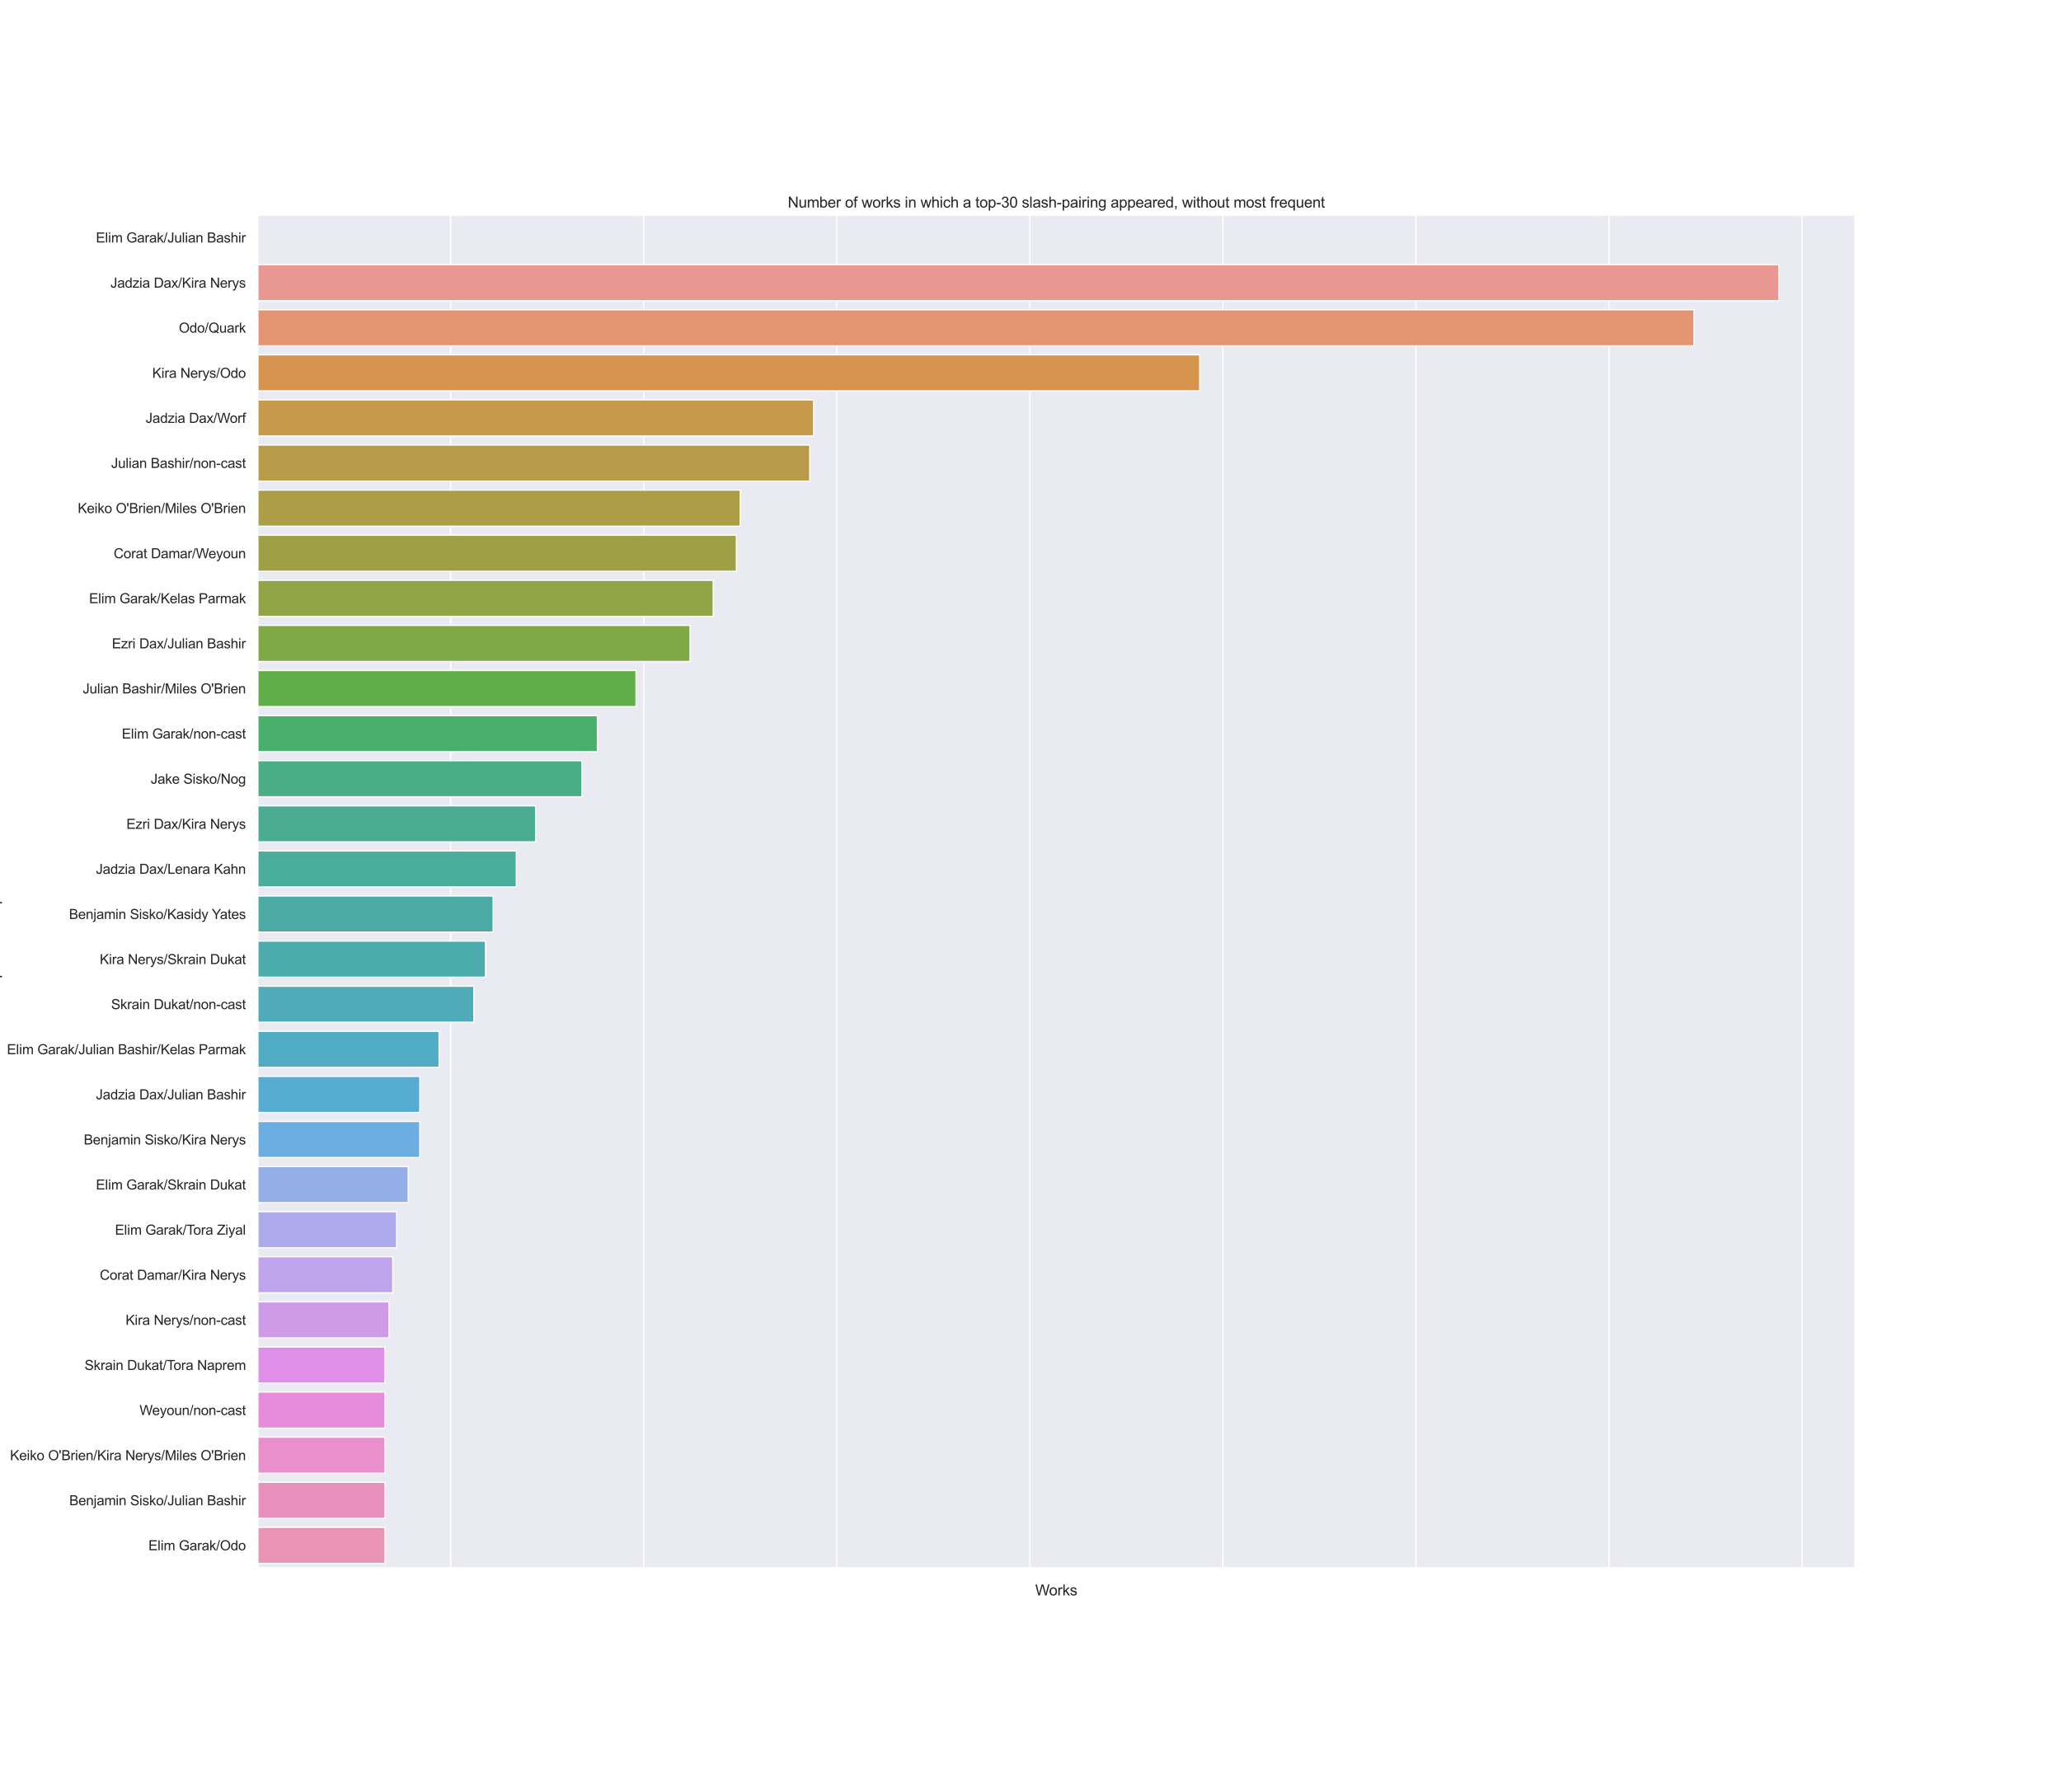 <?xml version="1.0" encoding="utf-8" standalone="no"?>
<!DOCTYPE svg PUBLIC "-//W3C//DTD SVG 1.1//EN"
  "http://www.w3.org/Graphics/SVG/1.1/DTD/svg11.dtd">
<svg xmlns:xlink="http://www.w3.org/1999/xlink" width="1656pt" height="1440pt" viewBox="0 0 1656 1440" xmlns="http://www.w3.org/2000/svg" version="1.1">
 <defs>
  <style type="text/css">*{stroke-linejoin: round; stroke-linecap: butt}</style>
 </defs>
 <g id="figure_1">
  <g id="patch_1">
   <path d="M 0 1440 
L 1656 1440 
L 1656 0 
L 0 0 
z
" style="fill: #ffffff"/>
  </g>
  <g id="axes_1">
   <g id="patch_2">
    <path d="M 207 1260 
L 1490.4 1260 
L 1490.4 172.8 
L 207 172.8 
z
" style="fill: #eaeaf2"/>
   </g>
   <g id="matplotlib.axis_1">
    <g id="xtick_1">
     <g id="line2d_1">
      <path d="M 207 1260 
L 207 172.8 
" clip-path="url(#pd7fb53a01c)" style="fill: none; stroke: #ffffff; stroke-linecap: round"/>
     </g>
    </g>
    <g id="xtick_2">
     <g id="line2d_2">
      <path d="M 362.112 1260 
L 362.112 172.8 
" clip-path="url(#pd7fb53a01c)" style="fill: none; stroke: #ffffff; stroke-linecap: round"/>
     </g>
    </g>
    <g id="xtick_3">
     <g id="line2d_3">
      <path d="M 517.225 1260 
L 517.225 172.8 
" clip-path="url(#pd7fb53a01c)" style="fill: none; stroke: #ffffff; stroke-linecap: round"/>
     </g>
    </g>
    <g id="xtick_4">
     <g id="line2d_4">
      <path d="M 672.337 1260 
L 672.337 172.8 
" clip-path="url(#pd7fb53a01c)" style="fill: none; stroke: #ffffff; stroke-linecap: round"/>
     </g>
    </g>
    <g id="xtick_5">
     <g id="line2d_5">
      <path d="M 827.45 1260 
L 827.45 172.8 
" clip-path="url(#pd7fb53a01c)" style="fill: none; stroke: #ffffff; stroke-linecap: round"/>
     </g>
    </g>
    <g id="xtick_6">
     <g id="line2d_6">
      <path d="M 982.562 1260 
L 982.562 172.8 
" clip-path="url(#pd7fb53a01c)" style="fill: none; stroke: #ffffff; stroke-linecap: round"/>
     </g>
    </g>
    <g id="xtick_7">
     <g id="line2d_7">
      <path d="M 1137.674 1260 
L 1137.674 172.8 
" clip-path="url(#pd7fb53a01c)" style="fill: none; stroke: #ffffff; stroke-linecap: round"/>
     </g>
    </g>
    <g id="xtick_8">
     <g id="line2d_8">
      <path d="M 1292.787 1260 
L 1292.787 172.8 
" clip-path="url(#pd7fb53a01c)" style="fill: none; stroke: #ffffff; stroke-linecap: round"/>
     </g>
    </g>
    <g id="xtick_9">
     <g id="line2d_9">
      <path d="M 1447.899 1260 
L 1447.899 172.8 
" clip-path="url(#pd7fb53a01c)" style="fill: none; stroke: #ffffff; stroke-linecap: round"/>
     </g>
    </g>
    <g id="text_1">
     <!-- Works -->
     <g style="fill: #262626" transform="translate(831.807 1282.089)scale(0.12 -0.12)">
      <defs>
       <path id="ArialMT-57" d="M 1294 0 
L 78 4581 
L 700 4581 
L 1397 1578 
Q 1509 1106 1591 641 
Q 1766 1375 1797 1488 
L 2669 4581 
L 3400 4581 
L 4056 2263 
Q 4303 1400 4413 641 
Q 4500 1075 4641 1638 
L 5359 4581 
L 5969 4581 
L 4713 0 
L 4128 0 
L 3163 3491 
Q 3041 3928 3019 4028 
Q 2947 3713 2884 3491 
L 1913 0 
L 1294 0 
z
" transform="scale(0.016)"/>
       <path id="ArialMT-6f" d="M 213 1659 
Q 213 2581 725 3025 
Q 1153 3394 1769 3394 
Q 2453 3394 2887 2945 
Q 3322 2497 3322 1706 
Q 3322 1066 3130 698 
Q 2938 331 2570 128 
Q 2203 -75 1769 -75 
Q 1072 -75 642 372 
Q 213 819 213 1659 
z
M 791 1659 
Q 791 1022 1069 705 
Q 1347 388 1769 388 
Q 2188 388 2466 706 
Q 2744 1025 2744 1678 
Q 2744 2294 2464 2611 
Q 2184 2928 1769 2928 
Q 1347 2928 1069 2612 
Q 791 2297 791 1659 
z
" transform="scale(0.016)"/>
       <path id="ArialMT-72" d="M 416 0 
L 416 3319 
L 922 3319 
L 922 2816 
Q 1116 3169 1280 3281 
Q 1444 3394 1641 3394 
Q 1925 3394 2219 3213 
L 2025 2691 
Q 1819 2813 1613 2813 
Q 1428 2813 1281 2702 
Q 1134 2591 1072 2394 
Q 978 2094 978 1738 
L 978 0 
L 416 0 
z
" transform="scale(0.016)"/>
       <path id="ArialMT-6b" d="M 425 0 
L 425 4581 
L 988 4581 
L 988 1969 
L 2319 3319 
L 3047 3319 
L 1778 2088 
L 3175 0 
L 2481 0 
L 1384 1697 
L 988 1316 
L 988 0 
L 425 0 
z
" transform="scale(0.016)"/>
       <path id="ArialMT-73" d="M 197 991 
L 753 1078 
Q 800 744 1014 566 
Q 1228 388 1613 388 
Q 2000 388 2187 545 
Q 2375 703 2375 916 
Q 2375 1106 2209 1216 
Q 2094 1291 1634 1406 
Q 1016 1563 777 1677 
Q 538 1791 414 1992 
Q 291 2194 291 2438 
Q 291 2659 392 2848 
Q 494 3038 669 3163 
Q 800 3259 1026 3326 
Q 1253 3394 1513 3394 
Q 1903 3394 2198 3281 
Q 2494 3169 2634 2976 
Q 2775 2784 2828 2463 
L 2278 2388 
Q 2241 2644 2061 2787 
Q 1881 2931 1553 2931 
Q 1166 2931 1000 2803 
Q 834 2675 834 2503 
Q 834 2394 903 2306 
Q 972 2216 1119 2156 
Q 1203 2125 1616 2013 
Q 2213 1853 2448 1751 
Q 2684 1650 2818 1456 
Q 2953 1263 2953 975 
Q 2953 694 2789 445 
Q 2625 197 2315 61 
Q 2006 -75 1616 -75 
Q 969 -75 630 194 
Q 291 463 197 991 
z
" transform="scale(0.016)"/>
      </defs>
      <use xlink:href="#ArialMT-57"/>
      <use xlink:href="#ArialMT-6f" x="92.635"/>
      <use xlink:href="#ArialMT-72" x="148.25"/>
      <use xlink:href="#ArialMT-6b" x="181.551"/>
      <use xlink:href="#ArialMT-73" x="231.551"/>
     </g>
    </g>
   </g>
   <g id="matplotlib.axis_2">
    <g id="ytick_1">
     <g id="text_2">
      <!-- Elim Garak/Julian Bashir -->
      <g style="fill: #262626" transform="translate(77.074 194.857)scale(0.11 -0.11)">
       <defs>
        <path id="ArialMT-45" d="M 506 0 
L 506 4581 
L 3819 4581 
L 3819 4041 
L 1113 4041 
L 1113 2638 
L 3647 2638 
L 3647 2100 
L 1113 2100 
L 1113 541 
L 3925 541 
L 3925 0 
L 506 0 
z
" transform="scale(0.016)"/>
        <path id="ArialMT-6c" d="M 409 0 
L 409 4581 
L 972 4581 
L 972 0 
L 409 0 
z
" transform="scale(0.016)"/>
        <path id="ArialMT-69" d="M 425 3934 
L 425 4581 
L 988 4581 
L 988 3934 
L 425 3934 
z
M 425 0 
L 425 3319 
L 988 3319 
L 988 0 
L 425 0 
z
" transform="scale(0.016)"/>
        <path id="ArialMT-6d" d="M 422 0 
L 422 3319 
L 925 3319 
L 925 2853 
Q 1081 3097 1340 3245 
Q 1600 3394 1931 3394 
Q 2300 3394 2536 3241 
Q 2772 3088 2869 2813 
Q 3263 3394 3894 3394 
Q 4388 3394 4653 3120 
Q 4919 2847 4919 2278 
L 4919 0 
L 4359 0 
L 4359 2091 
Q 4359 2428 4304 2576 
Q 4250 2725 4106 2815 
Q 3963 2906 3769 2906 
Q 3419 2906 3187 2673 
Q 2956 2441 2956 1928 
L 2956 0 
L 2394 0 
L 2394 2156 
Q 2394 2531 2256 2718 
Q 2119 2906 1806 2906 
Q 1569 2906 1367 2781 
Q 1166 2656 1075 2415 
Q 984 2175 984 1722 
L 984 0 
L 422 0 
z
" transform="scale(0.016)"/>
        <path id="ArialMT-20" transform="scale(0.016)"/>
        <path id="ArialMT-47" d="M 2638 1797 
L 2638 2334 
L 4578 2338 
L 4578 638 
Q 4131 281 3656 101 
Q 3181 -78 2681 -78 
Q 2006 -78 1454 211 
Q 903 500 622 1047 
Q 341 1594 341 2269 
Q 341 2938 620 3517 
Q 900 4097 1425 4378 
Q 1950 4659 2634 4659 
Q 3131 4659 3532 4498 
Q 3934 4338 4162 4050 
Q 4391 3763 4509 3300 
L 3963 3150 
Q 3859 3500 3706 3700 
Q 3553 3900 3268 4020 
Q 2984 4141 2638 4141 
Q 2222 4141 1919 4014 
Q 1616 3888 1430 3681 
Q 1244 3475 1141 3228 
Q 966 2803 966 2306 
Q 966 1694 1177 1281 
Q 1388 869 1791 669 
Q 2194 469 2647 469 
Q 3041 469 3416 620 
Q 3791 772 3984 944 
L 3984 1797 
L 2638 1797 
z
" transform="scale(0.016)"/>
        <path id="ArialMT-61" d="M 2588 409 
Q 2275 144 1986 34 
Q 1697 -75 1366 -75 
Q 819 -75 525 192 
Q 231 459 231 875 
Q 231 1119 342 1320 
Q 453 1522 633 1644 
Q 813 1766 1038 1828 
Q 1203 1872 1538 1913 
Q 2219 1994 2541 2106 
Q 2544 2222 2544 2253 
Q 2544 2597 2384 2738 
Q 2169 2928 1744 2928 
Q 1347 2928 1158 2789 
Q 969 2650 878 2297 
L 328 2372 
Q 403 2725 575 2942 
Q 747 3159 1072 3276 
Q 1397 3394 1825 3394 
Q 2250 3394 2515 3294 
Q 2781 3194 2906 3042 
Q 3031 2891 3081 2659 
Q 3109 2516 3109 2141 
L 3109 1391 
Q 3109 606 3145 398 
Q 3181 191 3288 0 
L 2700 0 
Q 2613 175 2588 409 
z
M 2541 1666 
Q 2234 1541 1622 1453 
Q 1275 1403 1131 1340 
Q 988 1278 909 1158 
Q 831 1038 831 891 
Q 831 666 1001 516 
Q 1172 366 1500 366 
Q 1825 366 2078 508 
Q 2331 650 2450 897 
Q 2541 1088 2541 1459 
L 2541 1666 
z
" transform="scale(0.016)"/>
        <path id="ArialMT-2f" d="M 0 -78 
L 1328 4659 
L 1778 4659 
L 453 -78 
L 0 -78 
z
" transform="scale(0.016)"/>
        <path id="ArialMT-4a" d="M 184 1300 
L 731 1375 
Q 753 850 928 656 
Q 1103 463 1413 463 
Q 1641 463 1806 567 
Q 1972 672 2034 851 
Q 2097 1031 2097 1425 
L 2097 4581 
L 2703 4581 
L 2703 1459 
Q 2703 884 2564 568 
Q 2425 253 2123 87 
Q 1822 -78 1416 -78 
Q 813 -78 492 269 
Q 172 616 184 1300 
z
" transform="scale(0.016)"/>
        <path id="ArialMT-75" d="M 2597 0 
L 2597 488 
Q 2209 -75 1544 -75 
Q 1250 -75 995 37 
Q 741 150 617 320 
Q 494 491 444 738 
Q 409 903 409 1263 
L 409 3319 
L 972 3319 
L 972 1478 
Q 972 1038 1006 884 
Q 1059 663 1231 536 
Q 1403 409 1656 409 
Q 1909 409 2131 539 
Q 2353 669 2445 892 
Q 2538 1116 2538 1541 
L 2538 3319 
L 3100 3319 
L 3100 0 
L 2597 0 
z
" transform="scale(0.016)"/>
        <path id="ArialMT-6e" d="M 422 0 
L 422 3319 
L 928 3319 
L 928 2847 
Q 1294 3394 1984 3394 
Q 2284 3394 2536 3286 
Q 2788 3178 2913 3003 
Q 3038 2828 3088 2588 
Q 3119 2431 3119 2041 
L 3119 0 
L 2556 0 
L 2556 2019 
Q 2556 2363 2490 2533 
Q 2425 2703 2258 2804 
Q 2091 2906 1866 2906 
Q 1506 2906 1245 2678 
Q 984 2450 984 1813 
L 984 0 
L 422 0 
z
" transform="scale(0.016)"/>
        <path id="ArialMT-42" d="M 469 0 
L 469 4581 
L 2188 4581 
Q 2713 4581 3030 4442 
Q 3347 4303 3526 4014 
Q 3706 3725 3706 3409 
Q 3706 3116 3547 2856 
Q 3388 2597 3066 2438 
Q 3481 2316 3704 2022 
Q 3928 1728 3928 1328 
Q 3928 1006 3792 729 
Q 3656 453 3456 303 
Q 3256 153 2954 76 
Q 2653 0 2216 0 
L 469 0 
z
M 1075 2656 
L 2066 2656 
Q 2469 2656 2644 2709 
Q 2875 2778 2992 2937 
Q 3109 3097 3109 3338 
Q 3109 3566 3000 3739 
Q 2891 3913 2687 3977 
Q 2484 4041 1991 4041 
L 1075 4041 
L 1075 2656 
z
M 1075 541 
L 2216 541 
Q 2509 541 2628 563 
Q 2838 600 2978 687 
Q 3119 775 3209 942 
Q 3300 1109 3300 1328 
Q 3300 1584 3169 1773 
Q 3038 1963 2805 2039 
Q 2572 2116 2134 2116 
L 1075 2116 
L 1075 541 
z
" transform="scale(0.016)"/>
        <path id="ArialMT-68" d="M 422 0 
L 422 4581 
L 984 4581 
L 984 2938 
Q 1378 3394 1978 3394 
Q 2347 3394 2619 3248 
Q 2891 3103 3008 2847 
Q 3125 2591 3125 2103 
L 3125 0 
L 2563 0 
L 2563 2103 
Q 2563 2525 2380 2717 
Q 2197 2909 1863 2909 
Q 1613 2909 1392 2779 
Q 1172 2650 1078 2428 
Q 984 2206 984 1816 
L 984 0 
L 422 0 
z
" transform="scale(0.016)"/>
       </defs>
       <use xlink:href="#ArialMT-45"/>
       <use xlink:href="#ArialMT-6c" x="66.699"/>
       <use xlink:href="#ArialMT-69" x="88.916"/>
       <use xlink:href="#ArialMT-6d" x="111.133"/>
       <use xlink:href="#ArialMT-20" x="194.434"/>
       <use xlink:href="#ArialMT-47" x="222.217"/>
       <use xlink:href="#ArialMT-61" x="300"/>
       <use xlink:href="#ArialMT-72" x="355.615"/>
       <use xlink:href="#ArialMT-61" x="388.916"/>
       <use xlink:href="#ArialMT-6b" x="444.531"/>
       <use xlink:href="#ArialMT-2f" x="494.531"/>
       <use xlink:href="#ArialMT-4a" x="522.314"/>
       <use xlink:href="#ArialMT-75" x="572.314"/>
       <use xlink:href="#ArialMT-6c" x="627.93"/>
       <use xlink:href="#ArialMT-69" x="650.146"/>
       <use xlink:href="#ArialMT-61" x="672.363"/>
       <use xlink:href="#ArialMT-6e" x="727.979"/>
       <use xlink:href="#ArialMT-20" x="783.594"/>
       <use xlink:href="#ArialMT-42" x="811.377"/>
       <use xlink:href="#ArialMT-61" x="878.076"/>
       <use xlink:href="#ArialMT-73" x="933.691"/>
       <use xlink:href="#ArialMT-68" x="983.691"/>
       <use xlink:href="#ArialMT-69" x="1039.307"/>
       <use xlink:href="#ArialMT-72" x="1061.523"/>
      </g>
     </g>
    </g>
    <g id="ytick_2">
     <g id="text_3">
      <!-- Jadzia Dax/Kira Nerys -->
      <g style="fill: #262626" transform="translate(88.691 231.164)scale(0.11 -0.11)">
       <defs>
        <path id="ArialMT-64" d="M 2575 0 
L 2575 419 
Q 2259 -75 1647 -75 
Q 1250 -75 917 144 
Q 584 363 401 755 
Q 219 1147 219 1656 
Q 219 2153 384 2558 
Q 550 2963 881 3178 
Q 1213 3394 1622 3394 
Q 1922 3394 2156 3267 
Q 2391 3141 2538 2938 
L 2538 4581 
L 3097 4581 
L 3097 0 
L 2575 0 
z
M 797 1656 
Q 797 1019 1065 703 
Q 1334 388 1700 388 
Q 2069 388 2326 689 
Q 2584 991 2584 1609 
Q 2584 2291 2321 2609 
Q 2059 2928 1675 2928 
Q 1300 2928 1048 2622 
Q 797 2316 797 1656 
z
" transform="scale(0.016)"/>
        <path id="ArialMT-7a" d="M 125 0 
L 125 456 
L 2238 2881 
Q 1878 2863 1603 2863 
L 250 2863 
L 250 3319 
L 2963 3319 
L 2963 2947 
L 1166 841 
L 819 456 
Q 1197 484 1528 484 
L 3063 484 
L 3063 0 
L 125 0 
z
" transform="scale(0.016)"/>
        <path id="ArialMT-44" d="M 494 0 
L 494 4581 
L 2072 4581 
Q 2606 4581 2888 4516 
Q 3281 4425 3559 4188 
Q 3922 3881 4101 3404 
Q 4281 2928 4281 2316 
Q 4281 1794 4159 1391 
Q 4038 988 3847 723 
Q 3656 459 3429 307 
Q 3203 156 2883 78 
Q 2563 0 2147 0 
L 494 0 
z
M 1100 541 
L 2078 541 
Q 2531 541 2789 625 
Q 3047 709 3200 863 
Q 3416 1078 3536 1442 
Q 3656 1806 3656 2325 
Q 3656 3044 3420 3430 
Q 3184 3816 2847 3947 
Q 2603 4041 2063 4041 
L 1100 4041 
L 1100 541 
z
" transform="scale(0.016)"/>
        <path id="ArialMT-78" d="M 47 0 
L 1259 1725 
L 138 3319 
L 841 3319 
L 1350 2541 
Q 1494 2319 1581 2169 
Q 1719 2375 1834 2534 
L 2394 3319 
L 3066 3319 
L 1919 1756 
L 3153 0 
L 2463 0 
L 1781 1031 
L 1600 1309 
L 728 0 
L 47 0 
z
" transform="scale(0.016)"/>
        <path id="ArialMT-4b" d="M 469 0 
L 469 4581 
L 1075 4581 
L 1075 2309 
L 3350 4581 
L 4172 4581 
L 2250 2725 
L 4256 0 
L 3456 0 
L 1825 2319 
L 1075 1588 
L 1075 0 
L 469 0 
z
" transform="scale(0.016)"/>
        <path id="ArialMT-4e" d="M 488 0 
L 488 4581 
L 1109 4581 
L 3516 984 
L 3516 4581 
L 4097 4581 
L 4097 0 
L 3475 0 
L 1069 3600 
L 1069 0 
L 488 0 
z
" transform="scale(0.016)"/>
        <path id="ArialMT-65" d="M 2694 1069 
L 3275 997 
Q 3138 488 2766 206 
Q 2394 -75 1816 -75 
Q 1088 -75 661 373 
Q 234 822 234 1631 
Q 234 2469 665 2931 
Q 1097 3394 1784 3394 
Q 2450 3394 2872 2941 
Q 3294 2488 3294 1666 
Q 3294 1616 3291 1516 
L 816 1516 
Q 847 969 1125 678 
Q 1403 388 1819 388 
Q 2128 388 2347 550 
Q 2566 713 2694 1069 
z
M 847 1978 
L 2700 1978 
Q 2663 2397 2488 2606 
Q 2219 2931 1791 2931 
Q 1403 2931 1139 2672 
Q 875 2413 847 1978 
z
" transform="scale(0.016)"/>
        <path id="ArialMT-79" d="M 397 -1278 
L 334 -750 
Q 519 -800 656 -800 
Q 844 -800 956 -737 
Q 1069 -675 1141 -563 
Q 1194 -478 1313 -144 
Q 1328 -97 1363 -6 
L 103 3319 
L 709 3319 
L 1400 1397 
Q 1534 1031 1641 628 
Q 1738 1016 1872 1384 
L 2581 3319 
L 3144 3319 
L 1881 -56 
Q 1678 -603 1566 -809 
Q 1416 -1088 1222 -1217 
Q 1028 -1347 759 -1347 
Q 597 -1347 397 -1278 
z
" transform="scale(0.016)"/>
       </defs>
       <use xlink:href="#ArialMT-4a"/>
       <use xlink:href="#ArialMT-61" x="50"/>
       <use xlink:href="#ArialMT-64" x="105.615"/>
       <use xlink:href="#ArialMT-7a" x="161.23"/>
       <use xlink:href="#ArialMT-69" x="211.23"/>
       <use xlink:href="#ArialMT-61" x="233.447"/>
       <use xlink:href="#ArialMT-20" x="289.062"/>
       <use xlink:href="#ArialMT-44" x="316.846"/>
       <use xlink:href="#ArialMT-61" x="389.062"/>
       <use xlink:href="#ArialMT-78" x="444.678"/>
       <use xlink:href="#ArialMT-2f" x="494.678"/>
       <use xlink:href="#ArialMT-4b" x="522.461"/>
       <use xlink:href="#ArialMT-69" x="589.16"/>
       <use xlink:href="#ArialMT-72" x="611.377"/>
       <use xlink:href="#ArialMT-61" x="644.678"/>
       <use xlink:href="#ArialMT-20" x="700.293"/>
       <use xlink:href="#ArialMT-4e" x="728.076"/>
       <use xlink:href="#ArialMT-65" x="800.293"/>
       <use xlink:href="#ArialMT-72" x="855.908"/>
       <use xlink:href="#ArialMT-79" x="889.209"/>
       <use xlink:href="#ArialMT-73" x="939.209"/>
      </g>
     </g>
    </g>
    <g id="ytick_3">
     <g id="text_4">
      <!-- Odo/Quark -->
      <g style="fill: #262626" transform="translate(143.701 267.337)scale(0.11 -0.11)">
       <defs>
        <path id="ArialMT-4f" d="M 309 2231 
Q 309 3372 921 4017 
Q 1534 4663 2503 4663 
Q 3138 4663 3647 4359 
Q 4156 4056 4423 3514 
Q 4691 2972 4691 2284 
Q 4691 1588 4409 1038 
Q 4128 488 3612 205 
Q 3097 -78 2500 -78 
Q 1853 -78 1343 234 
Q 834 547 571 1087 
Q 309 1628 309 2231 
z
M 934 2222 
Q 934 1394 1379 917 
Q 1825 441 2497 441 
Q 3181 441 3623 922 
Q 4066 1403 4066 2288 
Q 4066 2847 3877 3264 
Q 3688 3681 3323 3911 
Q 2959 4141 2506 4141 
Q 1863 4141 1398 3698 
Q 934 3256 934 2222 
z
" transform="scale(0.016)"/>
        <path id="ArialMT-51" d="M 3966 491 
Q 4388 200 4744 66 
L 4566 -356 
Q 4072 -178 3581 206 
Q 3072 -78 2456 -78 
Q 1834 -78 1328 222 
Q 822 522 548 1065 
Q 275 1609 275 2291 
Q 275 2969 550 3525 
Q 825 4081 1333 4372 
Q 1841 4663 2469 4663 
Q 3103 4663 3612 4361 
Q 4122 4059 4389 3517 
Q 4656 2975 4656 2294 
Q 4656 1728 4484 1276 
Q 4313 825 3966 491 
z
M 2631 1266 
Q 3156 1119 3497 828 
Q 4031 1316 4031 2294 
Q 4031 2850 3842 3265 
Q 3653 3681 3289 3911 
Q 2925 4141 2472 4141 
Q 1794 4141 1347 3677 
Q 900 3213 900 2291 
Q 900 1397 1342 919 
Q 1784 441 2472 441 
Q 2797 441 3084 563 
Q 2800 747 2484 825 
L 2631 1266 
z
" transform="scale(0.016)"/>
       </defs>
       <use xlink:href="#ArialMT-4f"/>
       <use xlink:href="#ArialMT-64" x="77.783"/>
       <use xlink:href="#ArialMT-6f" x="133.398"/>
       <use xlink:href="#ArialMT-2f" x="189.014"/>
       <use xlink:href="#ArialMT-51" x="216.797"/>
       <use xlink:href="#ArialMT-75" x="294.58"/>
       <use xlink:href="#ArialMT-61" x="350.195"/>
       <use xlink:href="#ArialMT-72" x="405.811"/>
       <use xlink:href="#ArialMT-6b" x="439.111"/>
      </g>
     </g>
    </g>
    <g id="ytick_4">
     <g id="text_5">
      <!-- Kira Nerys/Odo -->
      <g style="fill: #262626" transform="translate(122.313 303.647)scale(0.11 -0.11)">
       <use xlink:href="#ArialMT-4b"/>
       <use xlink:href="#ArialMT-69" x="66.699"/>
       <use xlink:href="#ArialMT-72" x="88.916"/>
       <use xlink:href="#ArialMT-61" x="122.217"/>
       <use xlink:href="#ArialMT-20" x="177.832"/>
       <use xlink:href="#ArialMT-4e" x="205.615"/>
       <use xlink:href="#ArialMT-65" x="277.832"/>
       <use xlink:href="#ArialMT-72" x="333.447"/>
       <use xlink:href="#ArialMT-79" x="366.748"/>
       <use xlink:href="#ArialMT-73" x="416.748"/>
       <use xlink:href="#ArialMT-2f" x="466.748"/>
       <use xlink:href="#ArialMT-4f" x="494.531"/>
       <use xlink:href="#ArialMT-64" x="572.314"/>
       <use xlink:href="#ArialMT-6f" x="627.93"/>
      </g>
     </g>
    </g>
    <g id="ytick_5">
     <g id="text_6">
      <!-- Jadzia Dax/Worf -->
      <g style="fill: #262626" transform="translate(117.006 339.817)scale(0.11 -0.11)">
       <defs>
        <path id="ArialMT-66" d="M 556 0 
L 556 2881 
L 59 2881 
L 59 3319 
L 556 3319 
L 556 3672 
Q 556 4006 616 4169 
Q 697 4388 901 4523 
Q 1106 4659 1475 4659 
Q 1713 4659 2000 4603 
L 1916 4113 
Q 1741 4144 1584 4144 
Q 1328 4144 1222 4034 
Q 1116 3925 1116 3625 
L 1116 3319 
L 1763 3319 
L 1763 2881 
L 1116 2881 
L 1116 0 
L 556 0 
z
" transform="scale(0.016)"/>
       </defs>
       <use xlink:href="#ArialMT-4a"/>
       <use xlink:href="#ArialMT-61" x="50"/>
       <use xlink:href="#ArialMT-64" x="105.615"/>
       <use xlink:href="#ArialMT-7a" x="161.23"/>
       <use xlink:href="#ArialMT-69" x="211.23"/>
       <use xlink:href="#ArialMT-61" x="233.447"/>
       <use xlink:href="#ArialMT-20" x="289.062"/>
       <use xlink:href="#ArialMT-44" x="316.846"/>
       <use xlink:href="#ArialMT-61" x="389.062"/>
       <use xlink:href="#ArialMT-78" x="444.678"/>
       <use xlink:href="#ArialMT-2f" x="494.678"/>
       <use xlink:href="#ArialMT-57" x="522.461"/>
       <use xlink:href="#ArialMT-6f" x="615.096"/>
       <use xlink:href="#ArialMT-72" x="670.711"/>
       <use xlink:href="#ArialMT-66" x="704.012"/>
      </g>
     </g>
    </g>
    <g id="ytick_6">
     <g id="text_7">
      <!-- Julian Bashir/non-cast -->
      <g style="fill: #262626" transform="translate(89.284 376.057)scale(0.11 -0.11)">
       <defs>
        <path id="ArialMT-2d" d="M 203 1375 
L 203 1941 
L 1931 1941 
L 1931 1375 
L 203 1375 
z
" transform="scale(0.016)"/>
        <path id="ArialMT-63" d="M 2588 1216 
L 3141 1144 
Q 3050 572 2676 248 
Q 2303 -75 1759 -75 
Q 1078 -75 664 370 
Q 250 816 250 1647 
Q 250 2184 428 2587 
Q 606 2991 970 3192 
Q 1334 3394 1763 3394 
Q 2303 3394 2647 3120 
Q 2991 2847 3088 2344 
L 2541 2259 
Q 2463 2594 2264 2762 
Q 2066 2931 1784 2931 
Q 1359 2931 1093 2626 
Q 828 2322 828 1663 
Q 828 994 1084 691 
Q 1341 388 1753 388 
Q 2084 388 2306 591 
Q 2528 794 2588 1216 
z
" transform="scale(0.016)"/>
        <path id="ArialMT-74" d="M 1650 503 
L 1731 6 
Q 1494 -44 1306 -44 
Q 1000 -44 831 53 
Q 663 150 594 308 
Q 525 466 525 972 
L 525 2881 
L 113 2881 
L 113 3319 
L 525 3319 
L 525 4141 
L 1084 4478 
L 1084 3319 
L 1650 3319 
L 1650 2881 
L 1084 2881 
L 1084 941 
Q 1084 700 1114 631 
Q 1144 563 1211 522 
Q 1278 481 1403 481 
Q 1497 481 1650 503 
z
" transform="scale(0.016)"/>
       </defs>
       <use xlink:href="#ArialMT-4a"/>
       <use xlink:href="#ArialMT-75" x="50"/>
       <use xlink:href="#ArialMT-6c" x="105.615"/>
       <use xlink:href="#ArialMT-69" x="127.832"/>
       <use xlink:href="#ArialMT-61" x="150.049"/>
       <use xlink:href="#ArialMT-6e" x="205.664"/>
       <use xlink:href="#ArialMT-20" x="261.279"/>
       <use xlink:href="#ArialMT-42" x="289.062"/>
       <use xlink:href="#ArialMT-61" x="355.762"/>
       <use xlink:href="#ArialMT-73" x="411.377"/>
       <use xlink:href="#ArialMT-68" x="461.377"/>
       <use xlink:href="#ArialMT-69" x="516.992"/>
       <use xlink:href="#ArialMT-72" x="539.209"/>
       <use xlink:href="#ArialMT-2f" x="572.51"/>
       <use xlink:href="#ArialMT-6e" x="600.293"/>
       <use xlink:href="#ArialMT-6f" x="655.908"/>
       <use xlink:href="#ArialMT-6e" x="711.523"/>
       <use xlink:href="#ArialMT-2d" x="767.139"/>
       <use xlink:href="#ArialMT-63" x="800.439"/>
       <use xlink:href="#ArialMT-61" x="850.439"/>
       <use xlink:href="#ArialMT-73" x="906.055"/>
       <use xlink:href="#ArialMT-74" x="956.055"/>
      </g>
     </g>
    </g>
    <g id="ytick_7">
     <g id="text_8">
      <!-- Keiko O'Brien/Miles O'Brien -->
      <g style="fill: #262626" transform="translate(62.48 412.297)scale(0.11 -0.11)">
       <defs>
        <path id="ArialMT-27" d="M 425 2959 
L 281 3816 
L 281 4581 
L 922 4581 
L 922 3816 
L 772 2959 
L 425 2959 
z
" transform="scale(0.016)"/>
        <path id="ArialMT-4d" d="M 475 0 
L 475 4581 
L 1388 4581 
L 2472 1338 
Q 2622 884 2691 659 
Q 2769 909 2934 1394 
L 4031 4581 
L 4847 4581 
L 4847 0 
L 4263 0 
L 4263 3834 
L 2931 0 
L 2384 0 
L 1059 3900 
L 1059 0 
L 475 0 
z
" transform="scale(0.016)"/>
       </defs>
       <use xlink:href="#ArialMT-4b"/>
       <use xlink:href="#ArialMT-65" x="66.699"/>
       <use xlink:href="#ArialMT-69" x="122.314"/>
       <use xlink:href="#ArialMT-6b" x="144.531"/>
       <use xlink:href="#ArialMT-6f" x="194.531"/>
       <use xlink:href="#ArialMT-20" x="250.146"/>
       <use xlink:href="#ArialMT-4f" x="277.93"/>
       <use xlink:href="#ArialMT-27" x="355.713"/>
       <use xlink:href="#ArialMT-42" x="374.805"/>
       <use xlink:href="#ArialMT-72" x="441.504"/>
       <use xlink:href="#ArialMT-69" x="474.805"/>
       <use xlink:href="#ArialMT-65" x="497.021"/>
       <use xlink:href="#ArialMT-6e" x="552.637"/>
       <use xlink:href="#ArialMT-2f" x="608.252"/>
       <use xlink:href="#ArialMT-4d" x="636.035"/>
       <use xlink:href="#ArialMT-69" x="719.336"/>
       <use xlink:href="#ArialMT-6c" x="741.553"/>
       <use xlink:href="#ArialMT-65" x="763.77"/>
       <use xlink:href="#ArialMT-73" x="819.385"/>
       <use xlink:href="#ArialMT-20" x="869.385"/>
       <use xlink:href="#ArialMT-4f" x="897.168"/>
       <use xlink:href="#ArialMT-27" x="974.951"/>
       <use xlink:href="#ArialMT-42" x="994.043"/>
       <use xlink:href="#ArialMT-72" x="1060.742"/>
       <use xlink:href="#ArialMT-69" x="1094.043"/>
       <use xlink:href="#ArialMT-65" x="1116.26"/>
       <use xlink:href="#ArialMT-6e" x="1171.875"/>
      </g>
     </g>
    </g>
    <g id="ytick_8">
     <g id="text_9">
      <!-- Corat Damar/Weyoun -->
      <g style="fill: #262626" transform="translate(91.329 448.604)scale(0.11 -0.11)">
       <defs>
        <path id="ArialMT-43" d="M 3763 1606 
L 4369 1453 
Q 4178 706 3683 314 
Q 3188 -78 2472 -78 
Q 1731 -78 1267 223 
Q 803 525 561 1097 
Q 319 1669 319 2325 
Q 319 3041 592 3573 
Q 866 4106 1370 4382 
Q 1875 4659 2481 4659 
Q 3169 4659 3637 4309 
Q 4106 3959 4291 3325 
L 3694 3184 
Q 3534 3684 3231 3912 
Q 2928 4141 2469 4141 
Q 1941 4141 1586 3887 
Q 1231 3634 1087 3207 
Q 944 2781 944 2328 
Q 944 1744 1114 1308 
Q 1284 872 1643 656 
Q 2003 441 2422 441 
Q 2931 441 3284 734 
Q 3638 1028 3763 1606 
z
" transform="scale(0.016)"/>
       </defs>
       <use xlink:href="#ArialMT-43"/>
       <use xlink:href="#ArialMT-6f" x="72.217"/>
       <use xlink:href="#ArialMT-72" x="127.832"/>
       <use xlink:href="#ArialMT-61" x="161.133"/>
       <use xlink:href="#ArialMT-74" x="216.748"/>
       <use xlink:href="#ArialMT-20" x="244.531"/>
       <use xlink:href="#ArialMT-44" x="272.314"/>
       <use xlink:href="#ArialMT-61" x="344.531"/>
       <use xlink:href="#ArialMT-6d" x="400.146"/>
       <use xlink:href="#ArialMT-61" x="483.447"/>
       <use xlink:href="#ArialMT-72" x="539.062"/>
       <use xlink:href="#ArialMT-2f" x="572.363"/>
       <use xlink:href="#ArialMT-57" x="600.146"/>
       <use xlink:href="#ArialMT-65" x="692.781"/>
       <use xlink:href="#ArialMT-79" x="748.396"/>
       <use xlink:href="#ArialMT-6f" x="798.396"/>
       <use xlink:href="#ArialMT-75" x="854.012"/>
       <use xlink:href="#ArialMT-6e" x="909.627"/>
      </g>
     </g>
    </g>
    <g id="ytick_9">
     <g id="text_10">
      <!-- Elim Garak/Kelas Parmak -->
      <g style="fill: #262626" transform="translate(71.579 484.777)scale(0.11 -0.11)">
       <defs>
        <path id="ArialMT-50" d="M 494 0 
L 494 4581 
L 2222 4581 
Q 2678 4581 2919 4538 
Q 3256 4481 3484 4323 
Q 3713 4166 3852 3881 
Q 3991 3597 3991 3256 
Q 3991 2672 3619 2267 
Q 3247 1863 2275 1863 
L 1100 1863 
L 1100 0 
L 494 0 
z
M 1100 2403 
L 2284 2403 
Q 2872 2403 3119 2622 
Q 3366 2841 3366 3238 
Q 3366 3525 3220 3729 
Q 3075 3934 2838 4000 
Q 2684 4041 2272 4041 
L 1100 4041 
L 1100 2403 
z
" transform="scale(0.016)"/>
       </defs>
       <use xlink:href="#ArialMT-45"/>
       <use xlink:href="#ArialMT-6c" x="66.699"/>
       <use xlink:href="#ArialMT-69" x="88.916"/>
       <use xlink:href="#ArialMT-6d" x="111.133"/>
       <use xlink:href="#ArialMT-20" x="194.434"/>
       <use xlink:href="#ArialMT-47" x="222.217"/>
       <use xlink:href="#ArialMT-61" x="300"/>
       <use xlink:href="#ArialMT-72" x="355.615"/>
       <use xlink:href="#ArialMT-61" x="388.916"/>
       <use xlink:href="#ArialMT-6b" x="444.531"/>
       <use xlink:href="#ArialMT-2f" x="494.531"/>
       <use xlink:href="#ArialMT-4b" x="522.314"/>
       <use xlink:href="#ArialMT-65" x="589.014"/>
       <use xlink:href="#ArialMT-6c" x="644.629"/>
       <use xlink:href="#ArialMT-61" x="666.846"/>
       <use xlink:href="#ArialMT-73" x="722.461"/>
       <use xlink:href="#ArialMT-20" x="772.461"/>
       <use xlink:href="#ArialMT-50" x="800.244"/>
       <use xlink:href="#ArialMT-61" x="866.943"/>
       <use xlink:href="#ArialMT-72" x="922.559"/>
       <use xlink:href="#ArialMT-6d" x="955.859"/>
       <use xlink:href="#ArialMT-61" x="1039.16"/>
       <use xlink:href="#ArialMT-6b" x="1094.775"/>
      </g>
     </g>
    </g>
    <g id="ytick_10">
     <g id="text_11">
      <!-- Ezri Dax/Julian Bashir -->
      <g style="fill: #262626" transform="translate(89.91 521.017)scale(0.11 -0.11)">
       <use xlink:href="#ArialMT-45"/>
       <use xlink:href="#ArialMT-7a" x="66.699"/>
       <use xlink:href="#ArialMT-72" x="116.699"/>
       <use xlink:href="#ArialMT-69" x="150"/>
       <use xlink:href="#ArialMT-20" x="172.217"/>
       <use xlink:href="#ArialMT-44" x="200"/>
       <use xlink:href="#ArialMT-61" x="272.217"/>
       <use xlink:href="#ArialMT-78" x="327.832"/>
       <use xlink:href="#ArialMT-2f" x="377.832"/>
       <use xlink:href="#ArialMT-4a" x="405.615"/>
       <use xlink:href="#ArialMT-75" x="455.615"/>
       <use xlink:href="#ArialMT-6c" x="511.23"/>
       <use xlink:href="#ArialMT-69" x="533.447"/>
       <use xlink:href="#ArialMT-61" x="555.664"/>
       <use xlink:href="#ArialMT-6e" x="611.279"/>
       <use xlink:href="#ArialMT-20" x="666.895"/>
       <use xlink:href="#ArialMT-42" x="694.678"/>
       <use xlink:href="#ArialMT-61" x="761.377"/>
       <use xlink:href="#ArialMT-73" x="816.992"/>
       <use xlink:href="#ArialMT-68" x="866.992"/>
       <use xlink:href="#ArialMT-69" x="922.607"/>
       <use xlink:href="#ArialMT-72" x="944.824"/>
      </g>
     </g>
    </g>
    <g id="ytick_11">
     <g id="text_12">
      <!-- Julian Bashir/Miles O'Brien -->
      <g style="fill: #262626" transform="translate(66.413 557.257)scale(0.11 -0.11)">
       <use xlink:href="#ArialMT-4a"/>
       <use xlink:href="#ArialMT-75" x="50"/>
       <use xlink:href="#ArialMT-6c" x="105.615"/>
       <use xlink:href="#ArialMT-69" x="127.832"/>
       <use xlink:href="#ArialMT-61" x="150.049"/>
       <use xlink:href="#ArialMT-6e" x="205.664"/>
       <use xlink:href="#ArialMT-20" x="261.279"/>
       <use xlink:href="#ArialMT-42" x="289.062"/>
       <use xlink:href="#ArialMT-61" x="355.762"/>
       <use xlink:href="#ArialMT-73" x="411.377"/>
       <use xlink:href="#ArialMT-68" x="461.377"/>
       <use xlink:href="#ArialMT-69" x="516.992"/>
       <use xlink:href="#ArialMT-72" x="539.209"/>
       <use xlink:href="#ArialMT-2f" x="572.51"/>
       <use xlink:href="#ArialMT-4d" x="600.293"/>
       <use xlink:href="#ArialMT-69" x="683.594"/>
       <use xlink:href="#ArialMT-6c" x="705.811"/>
       <use xlink:href="#ArialMT-65" x="728.027"/>
       <use xlink:href="#ArialMT-73" x="783.643"/>
       <use xlink:href="#ArialMT-20" x="833.643"/>
       <use xlink:href="#ArialMT-4f" x="861.426"/>
       <use xlink:href="#ArialMT-27" x="939.209"/>
       <use xlink:href="#ArialMT-42" x="958.301"/>
       <use xlink:href="#ArialMT-72" x="1025"/>
       <use xlink:href="#ArialMT-69" x="1058.301"/>
       <use xlink:href="#ArialMT-65" x="1080.518"/>
       <use xlink:href="#ArialMT-6e" x="1136.133"/>
      </g>
     </g>
    </g>
    <g id="ytick_12">
     <g id="text_13">
      <!-- Elim Garak/non-cast -->
      <g style="fill: #262626" transform="translate(97.861 593.497)scale(0.11 -0.11)">
       <use xlink:href="#ArialMT-45"/>
       <use xlink:href="#ArialMT-6c" x="66.699"/>
       <use xlink:href="#ArialMT-69" x="88.916"/>
       <use xlink:href="#ArialMT-6d" x="111.133"/>
       <use xlink:href="#ArialMT-20" x="194.434"/>
       <use xlink:href="#ArialMT-47" x="222.217"/>
       <use xlink:href="#ArialMT-61" x="300"/>
       <use xlink:href="#ArialMT-72" x="355.615"/>
       <use xlink:href="#ArialMT-61" x="388.916"/>
       <use xlink:href="#ArialMT-6b" x="444.531"/>
       <use xlink:href="#ArialMT-2f" x="494.531"/>
       <use xlink:href="#ArialMT-6e" x="522.314"/>
       <use xlink:href="#ArialMT-6f" x="577.93"/>
       <use xlink:href="#ArialMT-6e" x="633.545"/>
       <use xlink:href="#ArialMT-2d" x="689.16"/>
       <use xlink:href="#ArialMT-63" x="722.461"/>
       <use xlink:href="#ArialMT-61" x="772.461"/>
       <use xlink:href="#ArialMT-73" x="828.076"/>
       <use xlink:href="#ArialMT-74" x="878.076"/>
      </g>
     </g>
    </g>
    <g id="ytick_13">
     <g id="text_14">
      <!-- Jake Sisko/Nog -->
      <g style="fill: #262626" transform="translate(121.078 629.804)scale(0.11 -0.11)">
       <defs>
        <path id="ArialMT-53" d="M 288 1472 
L 859 1522 
Q 900 1178 1048 958 
Q 1197 738 1509 602 
Q 1822 466 2213 466 
Q 2559 466 2825 569 
Q 3091 672 3220 851 
Q 3350 1031 3350 1244 
Q 3350 1459 3225 1620 
Q 3100 1781 2813 1891 
Q 2628 1963 1997 2114 
Q 1366 2266 1113 2400 
Q 784 2572 623 2826 
Q 463 3081 463 3397 
Q 463 3744 659 4045 
Q 856 4347 1234 4503 
Q 1613 4659 2075 4659 
Q 2584 4659 2973 4495 
Q 3363 4331 3572 4012 
Q 3781 3694 3797 3291 
L 3216 3247 
Q 3169 3681 2898 3903 
Q 2628 4125 2100 4125 
Q 1550 4125 1298 3923 
Q 1047 3722 1047 3438 
Q 1047 3191 1225 3031 
Q 1400 2872 2139 2705 
Q 2878 2538 3153 2413 
Q 3553 2228 3743 1945 
Q 3934 1663 3934 1294 
Q 3934 928 3725 604 
Q 3516 281 3123 101 
Q 2731 -78 2241 -78 
Q 1619 -78 1198 103 
Q 778 284 539 648 
Q 300 1013 288 1472 
z
" transform="scale(0.016)"/>
        <path id="ArialMT-67" d="M 319 -275 
L 866 -356 
Q 900 -609 1056 -725 
Q 1266 -881 1628 -881 
Q 2019 -881 2231 -725 
Q 2444 -569 2519 -288 
Q 2563 -116 2559 434 
Q 2191 0 1641 0 
Q 956 0 581 494 
Q 206 988 206 1678 
Q 206 2153 378 2554 
Q 550 2956 876 3175 
Q 1203 3394 1644 3394 
Q 2231 3394 2613 2919 
L 2613 3319 
L 3131 3319 
L 3131 450 
Q 3131 -325 2973 -648 
Q 2816 -972 2473 -1159 
Q 2131 -1347 1631 -1347 
Q 1038 -1347 672 -1080 
Q 306 -813 319 -275 
z
M 784 1719 
Q 784 1066 1043 766 
Q 1303 466 1694 466 
Q 2081 466 2343 764 
Q 2606 1063 2606 1700 
Q 2606 2309 2336 2618 
Q 2066 2928 1684 2928 
Q 1309 2928 1046 2623 
Q 784 2319 784 1719 
z
" transform="scale(0.016)"/>
       </defs>
       <use xlink:href="#ArialMT-4a"/>
       <use xlink:href="#ArialMT-61" x="50"/>
       <use xlink:href="#ArialMT-6b" x="105.615"/>
       <use xlink:href="#ArialMT-65" x="155.615"/>
       <use xlink:href="#ArialMT-20" x="211.23"/>
       <use xlink:href="#ArialMT-53" x="239.014"/>
       <use xlink:href="#ArialMT-69" x="305.713"/>
       <use xlink:href="#ArialMT-73" x="327.93"/>
       <use xlink:href="#ArialMT-6b" x="377.93"/>
       <use xlink:href="#ArialMT-6f" x="427.93"/>
       <use xlink:href="#ArialMT-2f" x="483.545"/>
       <use xlink:href="#ArialMT-4e" x="511.328"/>
       <use xlink:href="#ArialMT-6f" x="583.545"/>
       <use xlink:href="#ArialMT-67" x="639.16"/>
      </g>
     </g>
    </g>
    <g id="ytick_14">
     <g id="text_15">
      <!-- Ezri Dax/Kira Nerys -->
      <g style="fill: #262626" transform="translate(101.542 666.044)scale(0.11 -0.11)">
       <use xlink:href="#ArialMT-45"/>
       <use xlink:href="#ArialMT-7a" x="66.699"/>
       <use xlink:href="#ArialMT-72" x="116.699"/>
       <use xlink:href="#ArialMT-69" x="150"/>
       <use xlink:href="#ArialMT-20" x="172.217"/>
       <use xlink:href="#ArialMT-44" x="200"/>
       <use xlink:href="#ArialMT-61" x="272.217"/>
       <use xlink:href="#ArialMT-78" x="327.832"/>
       <use xlink:href="#ArialMT-2f" x="377.832"/>
       <use xlink:href="#ArialMT-4b" x="405.615"/>
       <use xlink:href="#ArialMT-69" x="472.314"/>
       <use xlink:href="#ArialMT-72" x="494.531"/>
       <use xlink:href="#ArialMT-61" x="527.832"/>
       <use xlink:href="#ArialMT-20" x="583.447"/>
       <use xlink:href="#ArialMT-4e" x="611.23"/>
       <use xlink:href="#ArialMT-65" x="683.447"/>
       <use xlink:href="#ArialMT-72" x="739.062"/>
       <use xlink:href="#ArialMT-79" x="772.363"/>
       <use xlink:href="#ArialMT-73" x="822.363"/>
      </g>
     </g>
    </g>
    <g id="ytick_15">
     <g id="text_16">
      <!-- Jadzia Dax/Lenara Kahn -->
      <g style="fill: #262626" transform="translate(77.04 702.217)scale(0.11 -0.11)">
       <defs>
        <path id="ArialMT-4c" d="M 469 0 
L 469 4581 
L 1075 4581 
L 1075 541 
L 3331 541 
L 3331 0 
L 469 0 
z
" transform="scale(0.016)"/>
       </defs>
       <use xlink:href="#ArialMT-4a"/>
       <use xlink:href="#ArialMT-61" x="50"/>
       <use xlink:href="#ArialMT-64" x="105.615"/>
       <use xlink:href="#ArialMT-7a" x="161.23"/>
       <use xlink:href="#ArialMT-69" x="211.23"/>
       <use xlink:href="#ArialMT-61" x="233.447"/>
       <use xlink:href="#ArialMT-20" x="289.062"/>
       <use xlink:href="#ArialMT-44" x="316.846"/>
       <use xlink:href="#ArialMT-61" x="389.062"/>
       <use xlink:href="#ArialMT-78" x="444.678"/>
       <use xlink:href="#ArialMT-2f" x="494.678"/>
       <use xlink:href="#ArialMT-4c" x="522.461"/>
       <use xlink:href="#ArialMT-65" x="578.076"/>
       <use xlink:href="#ArialMT-6e" x="633.691"/>
       <use xlink:href="#ArialMT-61" x="689.307"/>
       <use xlink:href="#ArialMT-72" x="744.922"/>
       <use xlink:href="#ArialMT-61" x="778.223"/>
       <use xlink:href="#ArialMT-20" x="833.838"/>
       <use xlink:href="#ArialMT-4b" x="861.621"/>
       <use xlink:href="#ArialMT-61" x="928.32"/>
       <use xlink:href="#ArialMT-68" x="983.936"/>
       <use xlink:href="#ArialMT-6e" x="1039.551"/>
      </g>
     </g>
    </g>
    <g id="ytick_16">
     <g id="text_17">
      <!-- Benjamin Sisko/Kasidy Yates -->
      <g style="fill: #262626" transform="translate(55.438 738.524)scale(0.11 -0.11)">
       <defs>
        <path id="ArialMT-6a" d="M 419 3928 
L 419 4581 
L 981 4581 
L 981 3928 
L 419 3928 
z
M -294 -1288 
L -188 -809 
Q -19 -853 78 -853 
Q 250 -853 334 -739 
Q 419 -625 419 -169 
L 419 3319 
L 981 3319 
L 981 -181 
Q 981 -794 822 -1034 
Q 619 -1347 147 -1347 
Q -81 -1347 -294 -1288 
z
" transform="scale(0.016)"/>
        <path id="ArialMT-59" d="M 1784 0 
L 1784 1941 
L 19 4581 
L 756 4581 
L 1659 3200 
Q 1909 2813 2125 2425 
Q 2331 2784 2625 3234 
L 3513 4581 
L 4219 4581 
L 2391 1941 
L 2391 0 
L 1784 0 
z
" transform="scale(0.016)"/>
       </defs>
       <use xlink:href="#ArialMT-42"/>
       <use xlink:href="#ArialMT-65" x="66.699"/>
       <use xlink:href="#ArialMT-6e" x="122.314"/>
       <use xlink:href="#ArialMT-6a" x="177.93"/>
       <use xlink:href="#ArialMT-61" x="200.146"/>
       <use xlink:href="#ArialMT-6d" x="255.762"/>
       <use xlink:href="#ArialMT-69" x="339.062"/>
       <use xlink:href="#ArialMT-6e" x="361.279"/>
       <use xlink:href="#ArialMT-20" x="416.895"/>
       <use xlink:href="#ArialMT-53" x="444.678"/>
       <use xlink:href="#ArialMT-69" x="511.377"/>
       <use xlink:href="#ArialMT-73" x="533.594"/>
       <use xlink:href="#ArialMT-6b" x="583.594"/>
       <use xlink:href="#ArialMT-6f" x="633.594"/>
       <use xlink:href="#ArialMT-2f" x="689.209"/>
       <use xlink:href="#ArialMT-4b" x="716.992"/>
       <use xlink:href="#ArialMT-61" x="783.691"/>
       <use xlink:href="#ArialMT-73" x="839.307"/>
       <use xlink:href="#ArialMT-69" x="889.307"/>
       <use xlink:href="#ArialMT-64" x="911.523"/>
       <use xlink:href="#ArialMT-79" x="967.139"/>
       <use xlink:href="#ArialMT-20" x="1017.139"/>
       <use xlink:href="#ArialMT-59" x="1043.172"/>
       <use xlink:href="#ArialMT-61" x="1102.496"/>
       <use xlink:href="#ArialMT-74" x="1158.111"/>
       <use xlink:href="#ArialMT-65" x="1185.895"/>
       <use xlink:href="#ArialMT-73" x="1241.51"/>
      </g>
     </g>
    </g>
    <g id="ytick_17">
     <g id="text_18">
      <!-- Kira Nerys/Skrain Dukat -->
      <g style="fill: #262626" transform="translate(80.135 774.764)scale(0.11 -0.11)">
       <use xlink:href="#ArialMT-4b"/>
       <use xlink:href="#ArialMT-69" x="66.699"/>
       <use xlink:href="#ArialMT-72" x="88.916"/>
       <use xlink:href="#ArialMT-61" x="122.217"/>
       <use xlink:href="#ArialMT-20" x="177.832"/>
       <use xlink:href="#ArialMT-4e" x="205.615"/>
       <use xlink:href="#ArialMT-65" x="277.832"/>
       <use xlink:href="#ArialMT-72" x="333.447"/>
       <use xlink:href="#ArialMT-79" x="366.748"/>
       <use xlink:href="#ArialMT-73" x="416.748"/>
       <use xlink:href="#ArialMT-2f" x="466.748"/>
       <use xlink:href="#ArialMT-53" x="494.531"/>
       <use xlink:href="#ArialMT-6b" x="561.23"/>
       <use xlink:href="#ArialMT-72" x="611.23"/>
       <use xlink:href="#ArialMT-61" x="644.531"/>
       <use xlink:href="#ArialMT-69" x="700.146"/>
       <use xlink:href="#ArialMT-6e" x="722.363"/>
       <use xlink:href="#ArialMT-20" x="777.979"/>
       <use xlink:href="#ArialMT-44" x="805.762"/>
       <use xlink:href="#ArialMT-75" x="877.979"/>
       <use xlink:href="#ArialMT-6b" x="933.594"/>
       <use xlink:href="#ArialMT-61" x="983.594"/>
       <use xlink:href="#ArialMT-74" x="1039.209"/>
      </g>
     </g>
    </g>
    <g id="ytick_18">
     <g id="text_19">
      <!-- Skrain Dukat/non-cast -->
      <g style="fill: #262626" transform="translate(89.289 810.937)scale(0.11 -0.11)">
       <use xlink:href="#ArialMT-53"/>
       <use xlink:href="#ArialMT-6b" x="66.699"/>
       <use xlink:href="#ArialMT-72" x="116.699"/>
       <use xlink:href="#ArialMT-61" x="150"/>
       <use xlink:href="#ArialMT-69" x="205.615"/>
       <use xlink:href="#ArialMT-6e" x="227.832"/>
       <use xlink:href="#ArialMT-20" x="283.447"/>
       <use xlink:href="#ArialMT-44" x="311.23"/>
       <use xlink:href="#ArialMT-75" x="383.447"/>
       <use xlink:href="#ArialMT-6b" x="439.062"/>
       <use xlink:href="#ArialMT-61" x="489.062"/>
       <use xlink:href="#ArialMT-74" x="544.678"/>
       <use xlink:href="#ArialMT-2f" x="572.461"/>
       <use xlink:href="#ArialMT-6e" x="600.244"/>
       <use xlink:href="#ArialMT-6f" x="655.859"/>
       <use xlink:href="#ArialMT-6e" x="711.475"/>
       <use xlink:href="#ArialMT-2d" x="767.09"/>
       <use xlink:href="#ArialMT-63" x="800.391"/>
       <use xlink:href="#ArialMT-61" x="850.391"/>
       <use xlink:href="#ArialMT-73" x="906.006"/>
       <use xlink:href="#ArialMT-74" x="956.006"/>
      </g>
     </g>
    </g>
    <g id="ytick_19">
     <g id="text_20">
      <!-- Elim Garak/Julian Bashir/Kelas Parmak -->
      <g style="fill: #262626" transform="translate(5.55 847.177)scale(0.11 -0.11)">
       <use xlink:href="#ArialMT-45"/>
       <use xlink:href="#ArialMT-6c" x="66.699"/>
       <use xlink:href="#ArialMT-69" x="88.916"/>
       <use xlink:href="#ArialMT-6d" x="111.133"/>
       <use xlink:href="#ArialMT-20" x="194.434"/>
       <use xlink:href="#ArialMT-47" x="222.217"/>
       <use xlink:href="#ArialMT-61" x="300"/>
       <use xlink:href="#ArialMT-72" x="355.615"/>
       <use xlink:href="#ArialMT-61" x="388.916"/>
       <use xlink:href="#ArialMT-6b" x="444.531"/>
       <use xlink:href="#ArialMT-2f" x="494.531"/>
       <use xlink:href="#ArialMT-4a" x="522.314"/>
       <use xlink:href="#ArialMT-75" x="572.314"/>
       <use xlink:href="#ArialMT-6c" x="627.93"/>
       <use xlink:href="#ArialMT-69" x="650.146"/>
       <use xlink:href="#ArialMT-61" x="672.363"/>
       <use xlink:href="#ArialMT-6e" x="727.979"/>
       <use xlink:href="#ArialMT-20" x="783.594"/>
       <use xlink:href="#ArialMT-42" x="811.377"/>
       <use xlink:href="#ArialMT-61" x="878.076"/>
       <use xlink:href="#ArialMT-73" x="933.691"/>
       <use xlink:href="#ArialMT-68" x="983.691"/>
       <use xlink:href="#ArialMT-69" x="1039.307"/>
       <use xlink:href="#ArialMT-72" x="1061.523"/>
       <use xlink:href="#ArialMT-2f" x="1094.824"/>
       <use xlink:href="#ArialMT-4b" x="1122.607"/>
       <use xlink:href="#ArialMT-65" x="1189.307"/>
       <use xlink:href="#ArialMT-6c" x="1244.922"/>
       <use xlink:href="#ArialMT-61" x="1267.139"/>
       <use xlink:href="#ArialMT-73" x="1322.754"/>
       <use xlink:href="#ArialMT-20" x="1372.754"/>
       <use xlink:href="#ArialMT-50" x="1400.537"/>
       <use xlink:href="#ArialMT-61" x="1467.236"/>
       <use xlink:href="#ArialMT-72" x="1522.852"/>
       <use xlink:href="#ArialMT-6d" x="1556.152"/>
       <use xlink:href="#ArialMT-61" x="1639.453"/>
       <use xlink:href="#ArialMT-6b" x="1695.068"/>
      </g>
     </g>
    </g>
    <g id="ytick_20">
     <g id="text_21">
      <!-- Jadzia Dax/Julian Bashir -->
      <g style="fill: #262626" transform="translate(77.059 883.417)scale(0.11 -0.11)">
       <use xlink:href="#ArialMT-4a"/>
       <use xlink:href="#ArialMT-61" x="50"/>
       <use xlink:href="#ArialMT-64" x="105.615"/>
       <use xlink:href="#ArialMT-7a" x="161.23"/>
       <use xlink:href="#ArialMT-69" x="211.23"/>
       <use xlink:href="#ArialMT-61" x="233.447"/>
       <use xlink:href="#ArialMT-20" x="289.062"/>
       <use xlink:href="#ArialMT-44" x="316.846"/>
       <use xlink:href="#ArialMT-61" x="389.062"/>
       <use xlink:href="#ArialMT-78" x="444.678"/>
       <use xlink:href="#ArialMT-2f" x="494.678"/>
       <use xlink:href="#ArialMT-4a" x="522.461"/>
       <use xlink:href="#ArialMT-75" x="572.461"/>
       <use xlink:href="#ArialMT-6c" x="628.076"/>
       <use xlink:href="#ArialMT-69" x="650.293"/>
       <use xlink:href="#ArialMT-61" x="672.51"/>
       <use xlink:href="#ArialMT-6e" x="728.125"/>
       <use xlink:href="#ArialMT-20" x="783.74"/>
       <use xlink:href="#ArialMT-42" x="811.523"/>
       <use xlink:href="#ArialMT-61" x="878.223"/>
       <use xlink:href="#ArialMT-73" x="933.838"/>
       <use xlink:href="#ArialMT-68" x="983.838"/>
       <use xlink:href="#ArialMT-69" x="1039.453"/>
       <use xlink:href="#ArialMT-72" x="1061.67"/>
      </g>
     </g>
    </g>
    <g id="ytick_21">
     <g id="text_22">
      <!-- Benjamin Sisko/Kira Nerys -->
      <g style="fill: #262626" transform="translate(67.293 919.724)scale(0.11 -0.11)">
       <use xlink:href="#ArialMT-42"/>
       <use xlink:href="#ArialMT-65" x="66.699"/>
       <use xlink:href="#ArialMT-6e" x="122.314"/>
       <use xlink:href="#ArialMT-6a" x="177.93"/>
       <use xlink:href="#ArialMT-61" x="200.146"/>
       <use xlink:href="#ArialMT-6d" x="255.762"/>
       <use xlink:href="#ArialMT-69" x="339.062"/>
       <use xlink:href="#ArialMT-6e" x="361.279"/>
       <use xlink:href="#ArialMT-20" x="416.895"/>
       <use xlink:href="#ArialMT-53" x="444.678"/>
       <use xlink:href="#ArialMT-69" x="511.377"/>
       <use xlink:href="#ArialMT-73" x="533.594"/>
       <use xlink:href="#ArialMT-6b" x="583.594"/>
       <use xlink:href="#ArialMT-6f" x="633.594"/>
       <use xlink:href="#ArialMT-2f" x="689.209"/>
       <use xlink:href="#ArialMT-4b" x="716.992"/>
       <use xlink:href="#ArialMT-69" x="783.691"/>
       <use xlink:href="#ArialMT-72" x="805.908"/>
       <use xlink:href="#ArialMT-61" x="839.209"/>
       <use xlink:href="#ArialMT-20" x="894.824"/>
       <use xlink:href="#ArialMT-4e" x="922.607"/>
       <use xlink:href="#ArialMT-65" x="994.824"/>
       <use xlink:href="#ArialMT-72" x="1050.439"/>
       <use xlink:href="#ArialMT-79" x="1083.74"/>
       <use xlink:href="#ArialMT-73" x="1133.74"/>
      </g>
     </g>
    </g>
    <g id="ytick_22">
     <g id="text_23">
      <!-- Elim Garak/Skrain Dukat -->
      <g style="fill: #262626" transform="translate(77.079 955.897)scale(0.11 -0.11)">
       <use xlink:href="#ArialMT-45"/>
       <use xlink:href="#ArialMT-6c" x="66.699"/>
       <use xlink:href="#ArialMT-69" x="88.916"/>
       <use xlink:href="#ArialMT-6d" x="111.133"/>
       <use xlink:href="#ArialMT-20" x="194.434"/>
       <use xlink:href="#ArialMT-47" x="222.217"/>
       <use xlink:href="#ArialMT-61" x="300"/>
       <use xlink:href="#ArialMT-72" x="355.615"/>
       <use xlink:href="#ArialMT-61" x="388.916"/>
       <use xlink:href="#ArialMT-6b" x="444.531"/>
       <use xlink:href="#ArialMT-2f" x="494.531"/>
       <use xlink:href="#ArialMT-53" x="522.314"/>
       <use xlink:href="#ArialMT-6b" x="589.014"/>
       <use xlink:href="#ArialMT-72" x="639.014"/>
       <use xlink:href="#ArialMT-61" x="672.314"/>
       <use xlink:href="#ArialMT-69" x="727.93"/>
       <use xlink:href="#ArialMT-6e" x="750.146"/>
       <use xlink:href="#ArialMT-20" x="805.762"/>
       <use xlink:href="#ArialMT-44" x="833.545"/>
       <use xlink:href="#ArialMT-75" x="905.762"/>
       <use xlink:href="#ArialMT-6b" x="961.377"/>
       <use xlink:href="#ArialMT-61" x="1011.377"/>
       <use xlink:href="#ArialMT-74" x="1066.992"/>
      </g>
     </g>
    </g>
    <g id="ytick_23">
     <g id="text_24">
      <!-- Elim Garak/Tora Ziyal -->
      <g style="fill: #262626" transform="translate(92.376 992.204)scale(0.11 -0.11)">
       <defs>
        <path id="ArialMT-54" d="M 1659 0 
L 1659 4041 
L 150 4041 
L 150 4581 
L 3781 4581 
L 3781 4041 
L 2266 4041 
L 2266 0 
L 1659 0 
z
" transform="scale(0.016)"/>
        <path id="ArialMT-5a" d="M 128 0 
L 128 563 
L 2475 3497 
Q 2725 3809 2950 4041 
L 394 4041 
L 394 4581 
L 3675 4581 
L 3675 4041 
L 1103 863 
L 825 541 
L 3750 541 
L 3750 0 
L 128 0 
z
" transform="scale(0.016)"/>
       </defs>
       <use xlink:href="#ArialMT-45"/>
       <use xlink:href="#ArialMT-6c" x="66.699"/>
       <use xlink:href="#ArialMT-69" x="88.916"/>
       <use xlink:href="#ArialMT-6d" x="111.133"/>
       <use xlink:href="#ArialMT-20" x="194.434"/>
       <use xlink:href="#ArialMT-47" x="222.217"/>
       <use xlink:href="#ArialMT-61" x="300"/>
       <use xlink:href="#ArialMT-72" x="355.615"/>
       <use xlink:href="#ArialMT-61" x="388.916"/>
       <use xlink:href="#ArialMT-6b" x="444.531"/>
       <use xlink:href="#ArialMT-2f" x="494.531"/>
       <use xlink:href="#ArialMT-54" x="522.314"/>
       <use xlink:href="#ArialMT-6f" x="572.273"/>
       <use xlink:href="#ArialMT-72" x="627.889"/>
       <use xlink:href="#ArialMT-61" x="661.189"/>
       <use xlink:href="#ArialMT-20" x="716.805"/>
       <use xlink:href="#ArialMT-5a" x="744.588"/>
       <use xlink:href="#ArialMT-69" x="805.672"/>
       <use xlink:href="#ArialMT-79" x="827.889"/>
       <use xlink:href="#ArialMT-61" x="877.889"/>
       <use xlink:href="#ArialMT-6c" x="933.504"/>
      </g>
     </g>
    </g>
    <g id="ytick_24">
     <g id="text_25">
      <!-- Corat Damar/Kira Nerys -->
      <g style="fill: #262626" transform="translate(80.147 1028.444)scale(0.11 -0.11)">
       <use xlink:href="#ArialMT-43"/>
       <use xlink:href="#ArialMT-6f" x="72.217"/>
       <use xlink:href="#ArialMT-72" x="127.832"/>
       <use xlink:href="#ArialMT-61" x="161.133"/>
       <use xlink:href="#ArialMT-74" x="216.748"/>
       <use xlink:href="#ArialMT-20" x="244.531"/>
       <use xlink:href="#ArialMT-44" x="272.314"/>
       <use xlink:href="#ArialMT-61" x="344.531"/>
       <use xlink:href="#ArialMT-6d" x="400.146"/>
       <use xlink:href="#ArialMT-61" x="483.447"/>
       <use xlink:href="#ArialMT-72" x="539.062"/>
       <use xlink:href="#ArialMT-2f" x="572.363"/>
       <use xlink:href="#ArialMT-4b" x="600.146"/>
       <use xlink:href="#ArialMT-69" x="666.846"/>
       <use xlink:href="#ArialMT-72" x="689.062"/>
       <use xlink:href="#ArialMT-61" x="722.363"/>
       <use xlink:href="#ArialMT-20" x="777.979"/>
       <use xlink:href="#ArialMT-4e" x="805.762"/>
       <use xlink:href="#ArialMT-65" x="877.979"/>
       <use xlink:href="#ArialMT-72" x="933.594"/>
       <use xlink:href="#ArialMT-79" x="966.895"/>
       <use xlink:href="#ArialMT-73" x="1016.895"/>
      </g>
     </g>
    </g>
    <g id="ytick_25">
     <g id="text_26">
      <!-- Kira Nerys/non-cast -->
      <g style="fill: #262626" transform="translate(100.917 1064.684)scale(0.11 -0.11)">
       <use xlink:href="#ArialMT-4b"/>
       <use xlink:href="#ArialMT-69" x="66.699"/>
       <use xlink:href="#ArialMT-72" x="88.916"/>
       <use xlink:href="#ArialMT-61" x="122.217"/>
       <use xlink:href="#ArialMT-20" x="177.832"/>
       <use xlink:href="#ArialMT-4e" x="205.615"/>
       <use xlink:href="#ArialMT-65" x="277.832"/>
       <use xlink:href="#ArialMT-72" x="333.447"/>
       <use xlink:href="#ArialMT-79" x="366.748"/>
       <use xlink:href="#ArialMT-73" x="416.748"/>
       <use xlink:href="#ArialMT-2f" x="466.748"/>
       <use xlink:href="#ArialMT-6e" x="494.531"/>
       <use xlink:href="#ArialMT-6f" x="550.146"/>
       <use xlink:href="#ArialMT-6e" x="605.762"/>
       <use xlink:href="#ArialMT-2d" x="661.377"/>
       <use xlink:href="#ArialMT-63" x="694.678"/>
       <use xlink:href="#ArialMT-61" x="744.678"/>
       <use xlink:href="#ArialMT-73" x="800.293"/>
       <use xlink:href="#ArialMT-74" x="850.293"/>
      </g>
     </g>
    </g>
    <g id="ytick_26">
     <g id="text_27">
      <!-- Skrain Dukat/Tora Naprem -->
      <g style="fill: #262626" transform="translate(67.908 1100.924)scale(0.11 -0.11)">
       <defs>
        <path id="ArialMT-70" d="M 422 -1272 
L 422 3319 
L 934 3319 
L 934 2888 
Q 1116 3141 1344 3267 
Q 1572 3394 1897 3394 
Q 2322 3394 2647 3175 
Q 2972 2956 3137 2557 
Q 3303 2159 3303 1684 
Q 3303 1175 3120 767 
Q 2938 359 2589 142 
Q 2241 -75 1856 -75 
Q 1575 -75 1351 44 
Q 1128 163 984 344 
L 984 -1272 
L 422 -1272 
z
M 931 1641 
Q 931 1000 1190 694 
Q 1450 388 1819 388 
Q 2194 388 2461 705 
Q 2728 1022 2728 1688 
Q 2728 2322 2467 2637 
Q 2206 2953 1844 2953 
Q 1484 2953 1207 2617 
Q 931 2281 931 1641 
z
" transform="scale(0.016)"/>
       </defs>
       <use xlink:href="#ArialMT-53"/>
       <use xlink:href="#ArialMT-6b" x="66.699"/>
       <use xlink:href="#ArialMT-72" x="116.699"/>
       <use xlink:href="#ArialMT-61" x="150"/>
       <use xlink:href="#ArialMT-69" x="205.615"/>
       <use xlink:href="#ArialMT-6e" x="227.832"/>
       <use xlink:href="#ArialMT-20" x="283.447"/>
       <use xlink:href="#ArialMT-44" x="311.23"/>
       <use xlink:href="#ArialMT-75" x="383.447"/>
       <use xlink:href="#ArialMT-6b" x="439.062"/>
       <use xlink:href="#ArialMT-61" x="489.062"/>
       <use xlink:href="#ArialMT-74" x="544.678"/>
       <use xlink:href="#ArialMT-2f" x="572.461"/>
       <use xlink:href="#ArialMT-54" x="600.244"/>
       <use xlink:href="#ArialMT-6f" x="650.203"/>
       <use xlink:href="#ArialMT-72" x="705.818"/>
       <use xlink:href="#ArialMT-61" x="739.119"/>
       <use xlink:href="#ArialMT-20" x="794.734"/>
       <use xlink:href="#ArialMT-4e" x="822.518"/>
       <use xlink:href="#ArialMT-61" x="894.734"/>
       <use xlink:href="#ArialMT-70" x="950.35"/>
       <use xlink:href="#ArialMT-72" x="1005.965"/>
       <use xlink:href="#ArialMT-65" x="1039.266"/>
       <use xlink:href="#ArialMT-6d" x="1094.881"/>
      </g>
     </g>
    </g>
    <g id="ytick_27">
     <g id="text_28">
      <!-- Weyoun/non-cast -->
      <g style="fill: #262626" transform="translate(112.099 1137.164)scale(0.11 -0.11)">
       <use xlink:href="#ArialMT-57"/>
       <use xlink:href="#ArialMT-65" x="92.635"/>
       <use xlink:href="#ArialMT-79" x="148.25"/>
       <use xlink:href="#ArialMT-6f" x="198.25"/>
       <use xlink:href="#ArialMT-75" x="253.865"/>
       <use xlink:href="#ArialMT-6e" x="309.48"/>
       <use xlink:href="#ArialMT-2f" x="365.096"/>
       <use xlink:href="#ArialMT-6e" x="392.879"/>
       <use xlink:href="#ArialMT-6f" x="448.494"/>
       <use xlink:href="#ArialMT-6e" x="504.109"/>
       <use xlink:href="#ArialMT-2d" x="559.725"/>
       <use xlink:href="#ArialMT-63" x="593.025"/>
       <use xlink:href="#ArialMT-61" x="643.025"/>
       <use xlink:href="#ArialMT-73" x="698.641"/>
       <use xlink:href="#ArialMT-74" x="748.641"/>
      </g>
     </g>
    </g>
    <g id="ytick_28">
     <g id="text_29">
      <!-- Keiko O'Brien/Kira Nerys/Miles O'Brien -->
      <g style="fill: #262626" transform="translate(8.083 1173.407)scale(0.11 -0.11)">
       <use xlink:href="#ArialMT-4b"/>
       <use xlink:href="#ArialMT-65" x="66.699"/>
       <use xlink:href="#ArialMT-69" x="122.314"/>
       <use xlink:href="#ArialMT-6b" x="144.531"/>
       <use xlink:href="#ArialMT-6f" x="194.531"/>
       <use xlink:href="#ArialMT-20" x="250.146"/>
       <use xlink:href="#ArialMT-4f" x="277.93"/>
       <use xlink:href="#ArialMT-27" x="355.713"/>
       <use xlink:href="#ArialMT-42" x="374.805"/>
       <use xlink:href="#ArialMT-72" x="441.504"/>
       <use xlink:href="#ArialMT-69" x="474.805"/>
       <use xlink:href="#ArialMT-65" x="497.021"/>
       <use xlink:href="#ArialMT-6e" x="552.637"/>
       <use xlink:href="#ArialMT-2f" x="608.252"/>
       <use xlink:href="#ArialMT-4b" x="636.035"/>
       <use xlink:href="#ArialMT-69" x="702.734"/>
       <use xlink:href="#ArialMT-72" x="724.951"/>
       <use xlink:href="#ArialMT-61" x="758.252"/>
       <use xlink:href="#ArialMT-20" x="813.867"/>
       <use xlink:href="#ArialMT-4e" x="841.65"/>
       <use xlink:href="#ArialMT-65" x="913.867"/>
       <use xlink:href="#ArialMT-72" x="969.482"/>
       <use xlink:href="#ArialMT-79" x="1002.783"/>
       <use xlink:href="#ArialMT-73" x="1052.783"/>
       <use xlink:href="#ArialMT-2f" x="1102.783"/>
       <use xlink:href="#ArialMT-4d" x="1130.566"/>
       <use xlink:href="#ArialMT-69" x="1213.867"/>
       <use xlink:href="#ArialMT-6c" x="1236.084"/>
       <use xlink:href="#ArialMT-65" x="1258.301"/>
       <use xlink:href="#ArialMT-73" x="1313.916"/>
       <use xlink:href="#ArialMT-20" x="1363.916"/>
       <use xlink:href="#ArialMT-4f" x="1391.699"/>
       <use xlink:href="#ArialMT-27" x="1469.482"/>
       <use xlink:href="#ArialMT-42" x="1488.574"/>
       <use xlink:href="#ArialMT-72" x="1555.273"/>
       <use xlink:href="#ArialMT-69" x="1588.574"/>
       <use xlink:href="#ArialMT-65" x="1610.791"/>
       <use xlink:href="#ArialMT-6e" x="1666.406"/>
      </g>
     </g>
    </g>
    <g id="ytick_29">
     <g id="text_30">
      <!-- Benjamin Sisko/Julian Bashir -->
      <g style="fill: #262626" transform="translate(55.66 1209.644)scale(0.11 -0.11)">
       <use xlink:href="#ArialMT-42"/>
       <use xlink:href="#ArialMT-65" x="66.699"/>
       <use xlink:href="#ArialMT-6e" x="122.314"/>
       <use xlink:href="#ArialMT-6a" x="177.93"/>
       <use xlink:href="#ArialMT-61" x="200.146"/>
       <use xlink:href="#ArialMT-6d" x="255.762"/>
       <use xlink:href="#ArialMT-69" x="339.062"/>
       <use xlink:href="#ArialMT-6e" x="361.279"/>
       <use xlink:href="#ArialMT-20" x="416.895"/>
       <use xlink:href="#ArialMT-53" x="444.678"/>
       <use xlink:href="#ArialMT-69" x="511.377"/>
       <use xlink:href="#ArialMT-73" x="533.594"/>
       <use xlink:href="#ArialMT-6b" x="583.594"/>
       <use xlink:href="#ArialMT-6f" x="633.594"/>
       <use xlink:href="#ArialMT-2f" x="689.209"/>
       <use xlink:href="#ArialMT-4a" x="716.992"/>
       <use xlink:href="#ArialMT-75" x="766.992"/>
       <use xlink:href="#ArialMT-6c" x="822.607"/>
       <use xlink:href="#ArialMT-69" x="844.824"/>
       <use xlink:href="#ArialMT-61" x="867.041"/>
       <use xlink:href="#ArialMT-6e" x="922.656"/>
       <use xlink:href="#ArialMT-20" x="978.271"/>
       <use xlink:href="#ArialMT-42" x="1006.055"/>
       <use xlink:href="#ArialMT-61" x="1072.754"/>
       <use xlink:href="#ArialMT-73" x="1128.369"/>
       <use xlink:href="#ArialMT-68" x="1178.369"/>
       <use xlink:href="#ArialMT-69" x="1233.984"/>
       <use xlink:href="#ArialMT-72" x="1256.201"/>
      </g>
     </g>
    </g>
    <g id="ytick_30">
     <g id="text_31">
      <!-- Elim Garak/Odo -->
      <g style="fill: #262626" transform="translate(119.257 1245.817)scale(0.11 -0.11)">
       <use xlink:href="#ArialMT-45"/>
       <use xlink:href="#ArialMT-6c" x="66.699"/>
       <use xlink:href="#ArialMT-69" x="88.916"/>
       <use xlink:href="#ArialMT-6d" x="111.133"/>
       <use xlink:href="#ArialMT-20" x="194.434"/>
       <use xlink:href="#ArialMT-47" x="222.217"/>
       <use xlink:href="#ArialMT-61" x="300"/>
       <use xlink:href="#ArialMT-72" x="355.615"/>
       <use xlink:href="#ArialMT-61" x="388.916"/>
       <use xlink:href="#ArialMT-6b" x="444.531"/>
       <use xlink:href="#ArialMT-2f" x="494.531"/>
       <use xlink:href="#ArialMT-4f" x="522.314"/>
       <use xlink:href="#ArialMT-64" x="600.098"/>
       <use xlink:href="#ArialMT-6f" x="655.713"/>
      </g>
     </g>
    </g>
    <g id="text_32">
     <!-- Top-30 slash-pair of characters -->
     <g style="fill: #262626" transform="translate(-0.835 798.762)rotate(-90)scale(0.12 -0.12)">
      <defs>
       <path id="ArialMT-33" d="M 269 1209 
L 831 1284 
Q 928 806 1161 595 
Q 1394 384 1728 384 
Q 2125 384 2398 659 
Q 2672 934 2672 1341 
Q 2672 1728 2419 1979 
Q 2166 2231 1775 2231 
Q 1616 2231 1378 2169 
L 1441 2663 
Q 1497 2656 1531 2656 
Q 1891 2656 2178 2843 
Q 2466 3031 2466 3422 
Q 2466 3731 2256 3934 
Q 2047 4138 1716 4138 
Q 1388 4138 1169 3931 
Q 950 3725 888 3313 
L 325 3413 
Q 428 3978 793 4289 
Q 1159 4600 1703 4600 
Q 2078 4600 2393 4439 
Q 2709 4278 2876 4000 
Q 3044 3722 3044 3409 
Q 3044 3113 2884 2869 
Q 2725 2625 2413 2481 
Q 2819 2388 3044 2092 
Q 3269 1797 3269 1353 
Q 3269 753 2831 336 
Q 2394 -81 1725 -81 
Q 1122 -81 723 278 
Q 325 638 269 1209 
z
" transform="scale(0.016)"/>
       <path id="ArialMT-30" d="M 266 2259 
Q 266 3072 433 3567 
Q 600 4063 929 4331 
Q 1259 4600 1759 4600 
Q 2128 4600 2406 4451 
Q 2684 4303 2865 4023 
Q 3047 3744 3150 3342 
Q 3253 2941 3253 2259 
Q 3253 1453 3087 958 
Q 2922 463 2592 192 
Q 2263 -78 1759 -78 
Q 1097 -78 719 397 
Q 266 969 266 2259 
z
M 844 2259 
Q 844 1131 1108 757 
Q 1372 384 1759 384 
Q 2147 384 2411 759 
Q 2675 1134 2675 2259 
Q 2675 3391 2411 3762 
Q 2147 4134 1753 4134 
Q 1366 4134 1134 3806 
Q 844 3388 844 2259 
z
" transform="scale(0.016)"/>
      </defs>
      <use xlink:href="#ArialMT-54"/>
      <use xlink:href="#ArialMT-6f" x="49.959"/>
      <use xlink:href="#ArialMT-70" x="105.574"/>
      <use xlink:href="#ArialMT-2d" x="161.189"/>
      <use xlink:href="#ArialMT-33" x="194.49"/>
      <use xlink:href="#ArialMT-30" x="250.105"/>
      <use xlink:href="#ArialMT-20" x="305.721"/>
      <use xlink:href="#ArialMT-73" x="333.504"/>
      <use xlink:href="#ArialMT-6c" x="383.504"/>
      <use xlink:href="#ArialMT-61" x="405.721"/>
      <use xlink:href="#ArialMT-73" x="461.336"/>
      <use xlink:href="#ArialMT-68" x="511.336"/>
      <use xlink:href="#ArialMT-2d" x="566.951"/>
      <use xlink:href="#ArialMT-70" x="600.252"/>
      <use xlink:href="#ArialMT-61" x="655.867"/>
      <use xlink:href="#ArialMT-69" x="711.482"/>
      <use xlink:href="#ArialMT-72" x="733.699"/>
      <use xlink:href="#ArialMT-20" x="767"/>
      <use xlink:href="#ArialMT-6f" x="794.783"/>
      <use xlink:href="#ArialMT-66" x="850.398"/>
      <use xlink:href="#ArialMT-20" x="878.182"/>
      <use xlink:href="#ArialMT-63" x="905.965"/>
      <use xlink:href="#ArialMT-68" x="955.965"/>
      <use xlink:href="#ArialMT-61" x="1011.58"/>
      <use xlink:href="#ArialMT-72" x="1067.195"/>
      <use xlink:href="#ArialMT-61" x="1100.496"/>
      <use xlink:href="#ArialMT-63" x="1156.111"/>
      <use xlink:href="#ArialMT-74" x="1206.111"/>
      <use xlink:href="#ArialMT-65" x="1233.895"/>
      <use xlink:href="#ArialMT-72" x="1289.51"/>
      <use xlink:href="#ArialMT-73" x="1322.811"/>
     </g>
    </g>
   </g>
   <g id="patch_3">
    <path d="M 0 0 
z
" clip-path="url(#pd7fb53a01c)" style="fill: #ea96a3; stroke: #ffffff; stroke-linejoin: miter"/>
   </g>
   <g id="patch_4">
    <path d="M 207 212.664 
L 1429.286 212.664 
L 1429.286 241.656 
L 207 241.656 
z
" clip-path="url(#pd7fb53a01c)" style="fill: #e99791; stroke: #ffffff; stroke-linejoin: miter"/>
   </g>
   <g id="patch_5">
    <path d="M 207 248.904 
L 1361.036 248.904 
L 1361.036 277.896 
L 207 277.896 
z
" clip-path="url(#pd7fb53a01c)" style="fill: #e59471; stroke: #ffffff; stroke-linejoin: miter"/>
   </g>
   <g id="patch_6">
    <path d="M 207 285.144 
L 963.949 285.144 
L 963.949 314.136 
L 207 314.136 
z
" clip-path="url(#pd7fb53a01c)" style="fill: #d7944e; stroke: #ffffff; stroke-linejoin: miter"/>
   </g>
   <g id="patch_7">
    <path d="M 207 321.384 
L 653.724 321.384 
L 653.724 350.376 
L 207 350.376 
z
" clip-path="url(#pd7fb53a01c)" style="fill: #c6994b; stroke: #ffffff; stroke-linejoin: miter"/>
   </g>
   <g id="patch_8">
    <path d="M 207 357.624 
L 650.621 357.624 
L 650.621 386.616 
L 207 386.616 
z
" clip-path="url(#pd7fb53a01c)" style="fill: #b99c49; stroke: #ffffff; stroke-linejoin: miter"/>
   </g>
   <g id="patch_9">
    <path d="M 207 393.864 
L 594.781 393.864 
L 594.781 422.856 
L 207 422.856 
z
" clip-path="url(#pd7fb53a01c)" style="fill: #ab9e47; stroke: #ffffff; stroke-linejoin: miter"/>
   </g>
   <g id="patch_10">
    <path d="M 207 430.104 
L 591.679 430.104 
L 591.679 459.096 
L 207 459.096 
z
" clip-path="url(#pd7fb53a01c)" style="fill: #9ea045; stroke: #ffffff; stroke-linejoin: miter"/>
   </g>
   <g id="patch_11">
    <path d="M 207 466.344 
L 573.065 466.344 
L 573.065 495.336 
L 207 495.336 
z
" clip-path="url(#pd7fb53a01c)" style="fill: #91a446; stroke: #ffffff; stroke-linejoin: miter"/>
   </g>
   <g id="patch_12">
    <path d="M 207 502.584 
L 554.452 502.584 
L 554.452 531.576 
L 207 531.576 
z
" clip-path="url(#pd7fb53a01c)" style="fill: #7fa946; stroke: #ffffff; stroke-linejoin: miter"/>
   </g>
   <g id="patch_13">
    <path d="M 207 538.824 
L 511.02 538.824 
L 511.02 567.816 
L 207 567.816 
z
" clip-path="url(#pd7fb53a01c)" style="fill: #60ae47; stroke: #ffffff; stroke-linejoin: miter"/>
   </g>
   <g id="patch_14">
    <path d="M 207 575.064 
L 479.998 575.064 
L 479.998 604.056 
L 207 604.056 
z
" clip-path="url(#pd7fb53a01c)" style="fill: #48b06a; stroke: #ffffff; stroke-linejoin: miter"/>
   </g>
   <g id="patch_15">
    <path d="M 207 611.304 
L 467.589 611.304 
L 467.589 640.296 
L 207 640.296 
z
" clip-path="url(#pd7fb53a01c)" style="fill: #49ae83; stroke: #ffffff; stroke-linejoin: miter"/>
   </g>
   <g id="patch_16">
    <path d="M 207 647.544 
L 430.362 647.544 
L 430.362 676.536 
L 207 676.536 
z
" clip-path="url(#pd7fb53a01c)" style="fill: #4aad91; stroke: #ffffff; stroke-linejoin: miter"/>
   </g>
   <g id="patch_17">
    <path d="M 207 683.784 
L 414.851 683.784 
L 414.851 712.776 
L 207 712.776 
z
" clip-path="url(#pd7fb53a01c)" style="fill: #4aac9b; stroke: #ffffff; stroke-linejoin: miter"/>
   </g>
   <g id="patch_18">
    <path d="M 207 720.024 
L 396.237 720.024 
L 396.237 749.016 
L 207 749.016 
z
" clip-path="url(#pd7fb53a01c)" style="fill: #4baba4; stroke: #ffffff; stroke-linejoin: miter"/>
   </g>
   <g id="patch_19">
    <path d="M 207 756.264 
L 390.033 756.264 
L 390.033 785.256 
L 207 785.256 
z
" clip-path="url(#pd7fb53a01c)" style="fill: #4cabad; stroke: #ffffff; stroke-linejoin: miter"/>
   </g>
   <g id="patch_20">
    <path d="M 207 792.504 
L 380.726 792.504 
L 380.726 821.496 
L 207 821.496 
z
" clip-path="url(#pd7fb53a01c)" style="fill: #4eabb7; stroke: #ffffff; stroke-linejoin: miter"/>
   </g>
   <g id="patch_21">
    <path d="M 207 828.744 
L 352.806 828.744 
L 352.806 857.736 
L 207 857.736 
z
" clip-path="url(#pd7fb53a01c)" style="fill: #50acc3; stroke: #ffffff; stroke-linejoin: miter"/>
   </g>
   <g id="patch_22">
    <path d="M 207 864.984 
L 337.294 864.984 
L 337.294 893.976 
L 207 893.976 
z
" clip-path="url(#pd7fb53a01c)" style="fill: #54acd1; stroke: #ffffff; stroke-linejoin: miter"/>
   </g>
   <g id="patch_23">
    <path d="M 207 901.224 
L 337.294 901.224 
L 337.294 930.216 
L 207 930.216 
z
" clip-path="url(#pd7fb53a01c)" style="fill: #6daee2; stroke: #ffffff; stroke-linejoin: miter"/>
   </g>
   <g id="patch_24">
    <path d="M 207 937.464 
L 327.988 937.464 
L 327.988 966.456 
L 207 966.456 
z
" clip-path="url(#pd7fb53a01c)" style="fill: #94aee8; stroke: #ffffff; stroke-linejoin: miter"/>
   </g>
   <g id="patch_25">
    <path d="M 207 973.704 
L 318.681 973.704 
L 318.681 1002.696 
L 207 1002.696 
z
" clip-path="url(#pd7fb53a01c)" style="fill: #adabeb; stroke: #ffffff; stroke-linejoin: miter"/>
   </g>
   <g id="patch_26">
    <path d="M 207 1009.944 
L 315.579 1009.944 
L 315.579 1038.936 
L 207 1038.936 
z
" clip-path="url(#pd7fb53a01c)" style="fill: #bea4ea; stroke: #ffffff; stroke-linejoin: miter"/>
   </g>
   <g id="patch_27">
    <path d="M 207 1046.184 
L 312.476 1046.184 
L 312.476 1075.176 
L 207 1075.176 
z
" clip-path="url(#pd7fb53a01c)" style="fill: #ce9be9; stroke: #ffffff; stroke-linejoin: miter"/>
   </g>
   <g id="patch_28">
    <path d="M 207 1082.424 
L 309.374 1082.424 
L 309.374 1111.416 
L 207 1111.416 
z
" clip-path="url(#pd7fb53a01c)" style="fill: #df8fe7; stroke: #ffffff; stroke-linejoin: miter"/>
   </g>
   <g id="patch_29">
    <path d="M 207 1118.664 
L 309.374 1118.664 
L 309.374 1147.656 
L 207 1147.656 
z
" clip-path="url(#pd7fb53a01c)" style="fill: #e78bdb; stroke: #ffffff; stroke-linejoin: miter"/>
   </g>
   <g id="patch_30">
    <path d="M 207 1154.904 
L 309.374 1154.904 
L 309.374 1183.896 
L 207 1183.896 
z
" clip-path="url(#pd7fb53a01c)" style="fill: #e88fcc; stroke: #ffffff; stroke-linejoin: miter"/>
   </g>
   <g id="patch_31">
    <path d="M 207 1191.144 
L 309.374 1191.144 
L 309.374 1220.136 
L 207 1220.136 
z
" clip-path="url(#pd7fb53a01c)" style="fill: #e891bf; stroke: #ffffff; stroke-linejoin: miter"/>
   </g>
   <g id="patch_32">
    <path d="M 207 1227.384 
L 309.374 1227.384 
L 309.374 1256.376 
L 207 1256.376 
z
" clip-path="url(#pd7fb53a01c)" style="fill: #e994b2; stroke: #ffffff; stroke-linejoin: miter"/>
   </g>
   <g id="patch_33">
    <path d="M 207 1260 
L 207 172.8 
" style="fill: none; stroke: #ffffff; stroke-width: 1.25; stroke-linejoin: miter; stroke-linecap: square"/>
   </g>
   <g id="patch_34">
    <path d="M 1490.4 1260 
L 1490.4 172.8 
" style="fill: none; stroke: #ffffff; stroke-width: 1.25; stroke-linejoin: miter; stroke-linecap: square"/>
   </g>
   <g id="patch_35">
    <path d="M 207 1260 
L 1490.4 1260 
" style="fill: none; stroke: #ffffff; stroke-width: 1.25; stroke-linejoin: miter; stroke-linecap: square"/>
   </g>
   <g id="patch_36">
    <path d="M 207 172.8 
L 1490.4 172.8 
" style="fill: none; stroke: #ffffff; stroke-width: 1.25; stroke-linejoin: miter; stroke-linecap: square"/>
   </g>
   <g id="text_33">
    <!-- Number of works in which a top-30 slash-pairing appeared, without most frequent -->
    <g style="fill: #262626" transform="translate(632.938 166.8)scale(0.12 -0.12)">
     <defs>
      <path id="ArialMT-62" d="M 941 0 
L 419 0 
L 419 4581 
L 981 4581 
L 981 2947 
Q 1338 3394 1891 3394 
Q 2197 3394 2470 3270 
Q 2744 3147 2920 2923 
Q 3097 2700 3197 2384 
Q 3297 2069 3297 1709 
Q 3297 856 2875 390 
Q 2453 -75 1863 -75 
Q 1275 -75 941 416 
L 941 0 
z
M 934 1684 
Q 934 1088 1097 822 
Q 1363 388 1816 388 
Q 2184 388 2453 708 
Q 2722 1028 2722 1663 
Q 2722 2313 2464 2622 
Q 2206 2931 1841 2931 
Q 1472 2931 1203 2611 
Q 934 2291 934 1684 
z
" transform="scale(0.016)"/>
      <path id="ArialMT-77" d="M 1034 0 
L 19 3319 
L 600 3319 
L 1128 1403 
L 1325 691 
Q 1338 744 1497 1375 
L 2025 3319 
L 2603 3319 
L 3100 1394 
L 3266 759 
L 3456 1400 
L 4025 3319 
L 4572 3319 
L 3534 0 
L 2950 0 
L 2422 1988 
L 2294 2553 
L 1622 0 
L 1034 0 
z
" transform="scale(0.016)"/>
      <path id="ArialMT-2c" d="M 569 0 
L 569 641 
L 1209 641 
L 1209 0 
Q 1209 -353 1084 -570 
Q 959 -788 688 -906 
L 531 -666 
Q 709 -588 793 -436 
Q 878 -284 888 0 
L 569 0 
z
" transform="scale(0.016)"/>
      <path id="ArialMT-71" d="M 2538 -1272 
L 2538 353 
Q 2406 169 2170 47 
Q 1934 -75 1669 -75 
Q 1078 -75 651 397 
Q 225 869 225 1691 
Q 225 2191 398 2587 
Q 572 2984 901 3189 
Q 1231 3394 1625 3394 
Q 2241 3394 2594 2875 
L 2594 3319 
L 3100 3319 
L 3100 -1272 
L 2538 -1272 
z
M 803 1669 
Q 803 1028 1072 708 
Q 1341 388 1716 388 
Q 2075 388 2334 692 
Q 2594 997 2594 1619 
Q 2594 2281 2320 2615 
Q 2047 2950 1678 2950 
Q 1313 2950 1058 2639 
Q 803 2328 803 1669 
z
" transform="scale(0.016)"/>
     </defs>
     <use xlink:href="#ArialMT-4e"/>
     <use xlink:href="#ArialMT-75" x="72.217"/>
     <use xlink:href="#ArialMT-6d" x="127.832"/>
     <use xlink:href="#ArialMT-62" x="211.133"/>
     <use xlink:href="#ArialMT-65" x="266.748"/>
     <use xlink:href="#ArialMT-72" x="322.363"/>
     <use xlink:href="#ArialMT-20" x="355.664"/>
     <use xlink:href="#ArialMT-6f" x="383.447"/>
     <use xlink:href="#ArialMT-66" x="439.062"/>
     <use xlink:href="#ArialMT-20" x="466.846"/>
     <use xlink:href="#ArialMT-77" x="494.629"/>
     <use xlink:href="#ArialMT-6f" x="566.846"/>
     <use xlink:href="#ArialMT-72" x="622.461"/>
     <use xlink:href="#ArialMT-6b" x="655.762"/>
     <use xlink:href="#ArialMT-73" x="705.762"/>
     <use xlink:href="#ArialMT-20" x="755.762"/>
     <use xlink:href="#ArialMT-69" x="783.545"/>
     <use xlink:href="#ArialMT-6e" x="805.762"/>
     <use xlink:href="#ArialMT-20" x="861.377"/>
     <use xlink:href="#ArialMT-77" x="889.16"/>
     <use xlink:href="#ArialMT-68" x="961.377"/>
     <use xlink:href="#ArialMT-69" x="1016.992"/>
     <use xlink:href="#ArialMT-63" x="1039.209"/>
     <use xlink:href="#ArialMT-68" x="1089.209"/>
     <use xlink:href="#ArialMT-20" x="1144.824"/>
     <use xlink:href="#ArialMT-61" x="1172.607"/>
     <use xlink:href="#ArialMT-20" x="1228.223"/>
     <use xlink:href="#ArialMT-74" x="1256.006"/>
     <use xlink:href="#ArialMT-6f" x="1283.789"/>
     <use xlink:href="#ArialMT-70" x="1339.404"/>
     <use xlink:href="#ArialMT-2d" x="1395.02"/>
     <use xlink:href="#ArialMT-33" x="1428.32"/>
     <use xlink:href="#ArialMT-30" x="1483.936"/>
     <use xlink:href="#ArialMT-20" x="1539.551"/>
     <use xlink:href="#ArialMT-73" x="1567.334"/>
     <use xlink:href="#ArialMT-6c" x="1617.334"/>
     <use xlink:href="#ArialMT-61" x="1639.551"/>
     <use xlink:href="#ArialMT-73" x="1695.166"/>
     <use xlink:href="#ArialMT-68" x="1745.166"/>
     <use xlink:href="#ArialMT-2d" x="1800.781"/>
     <use xlink:href="#ArialMT-70" x="1834.082"/>
     <use xlink:href="#ArialMT-61" x="1889.697"/>
     <use xlink:href="#ArialMT-69" x="1945.312"/>
     <use xlink:href="#ArialMT-72" x="1967.529"/>
     <use xlink:href="#ArialMT-69" x="2000.83"/>
     <use xlink:href="#ArialMT-6e" x="2023.047"/>
     <use xlink:href="#ArialMT-67" x="2078.662"/>
     <use xlink:href="#ArialMT-20" x="2134.277"/>
     <use xlink:href="#ArialMT-61" x="2162.061"/>
     <use xlink:href="#ArialMT-70" x="2217.676"/>
     <use xlink:href="#ArialMT-70" x="2273.291"/>
     <use xlink:href="#ArialMT-65" x="2328.906"/>
     <use xlink:href="#ArialMT-61" x="2384.521"/>
     <use xlink:href="#ArialMT-72" x="2440.137"/>
     <use xlink:href="#ArialMT-65" x="2473.438"/>
     <use xlink:href="#ArialMT-64" x="2529.053"/>
     <use xlink:href="#ArialMT-2c" x="2584.668"/>
     <use xlink:href="#ArialMT-20" x="2612.451"/>
     <use xlink:href="#ArialMT-77" x="2640.234"/>
     <use xlink:href="#ArialMT-69" x="2712.451"/>
     <use xlink:href="#ArialMT-74" x="2734.668"/>
     <use xlink:href="#ArialMT-68" x="2762.451"/>
     <use xlink:href="#ArialMT-6f" x="2818.066"/>
     <use xlink:href="#ArialMT-75" x="2873.682"/>
     <use xlink:href="#ArialMT-74" x="2929.297"/>
     <use xlink:href="#ArialMT-20" x="2957.08"/>
     <use xlink:href="#ArialMT-6d" x="2984.863"/>
     <use xlink:href="#ArialMT-6f" x="3068.164"/>
     <use xlink:href="#ArialMT-73" x="3123.779"/>
     <use xlink:href="#ArialMT-74" x="3173.779"/>
     <use xlink:href="#ArialMT-20" x="3201.562"/>
     <use xlink:href="#ArialMT-66" x="3229.346"/>
     <use xlink:href="#ArialMT-72" x="3257.129"/>
     <use xlink:href="#ArialMT-65" x="3290.43"/>
     <use xlink:href="#ArialMT-71" x="3346.045"/>
     <use xlink:href="#ArialMT-75" x="3401.66"/>
     <use xlink:href="#ArialMT-65" x="3457.275"/>
     <use xlink:href="#ArialMT-6e" x="3512.891"/>
     <use xlink:href="#ArialMT-74" x="3568.506"/>
    </g>
   </g>
  </g>
 </g>
 <defs>
  <clipPath id="pd7fb53a01c">
   <rect x="207" y="172.8" width="1283.4" height="1087.2"/>
  </clipPath>
 </defs>
</svg>
